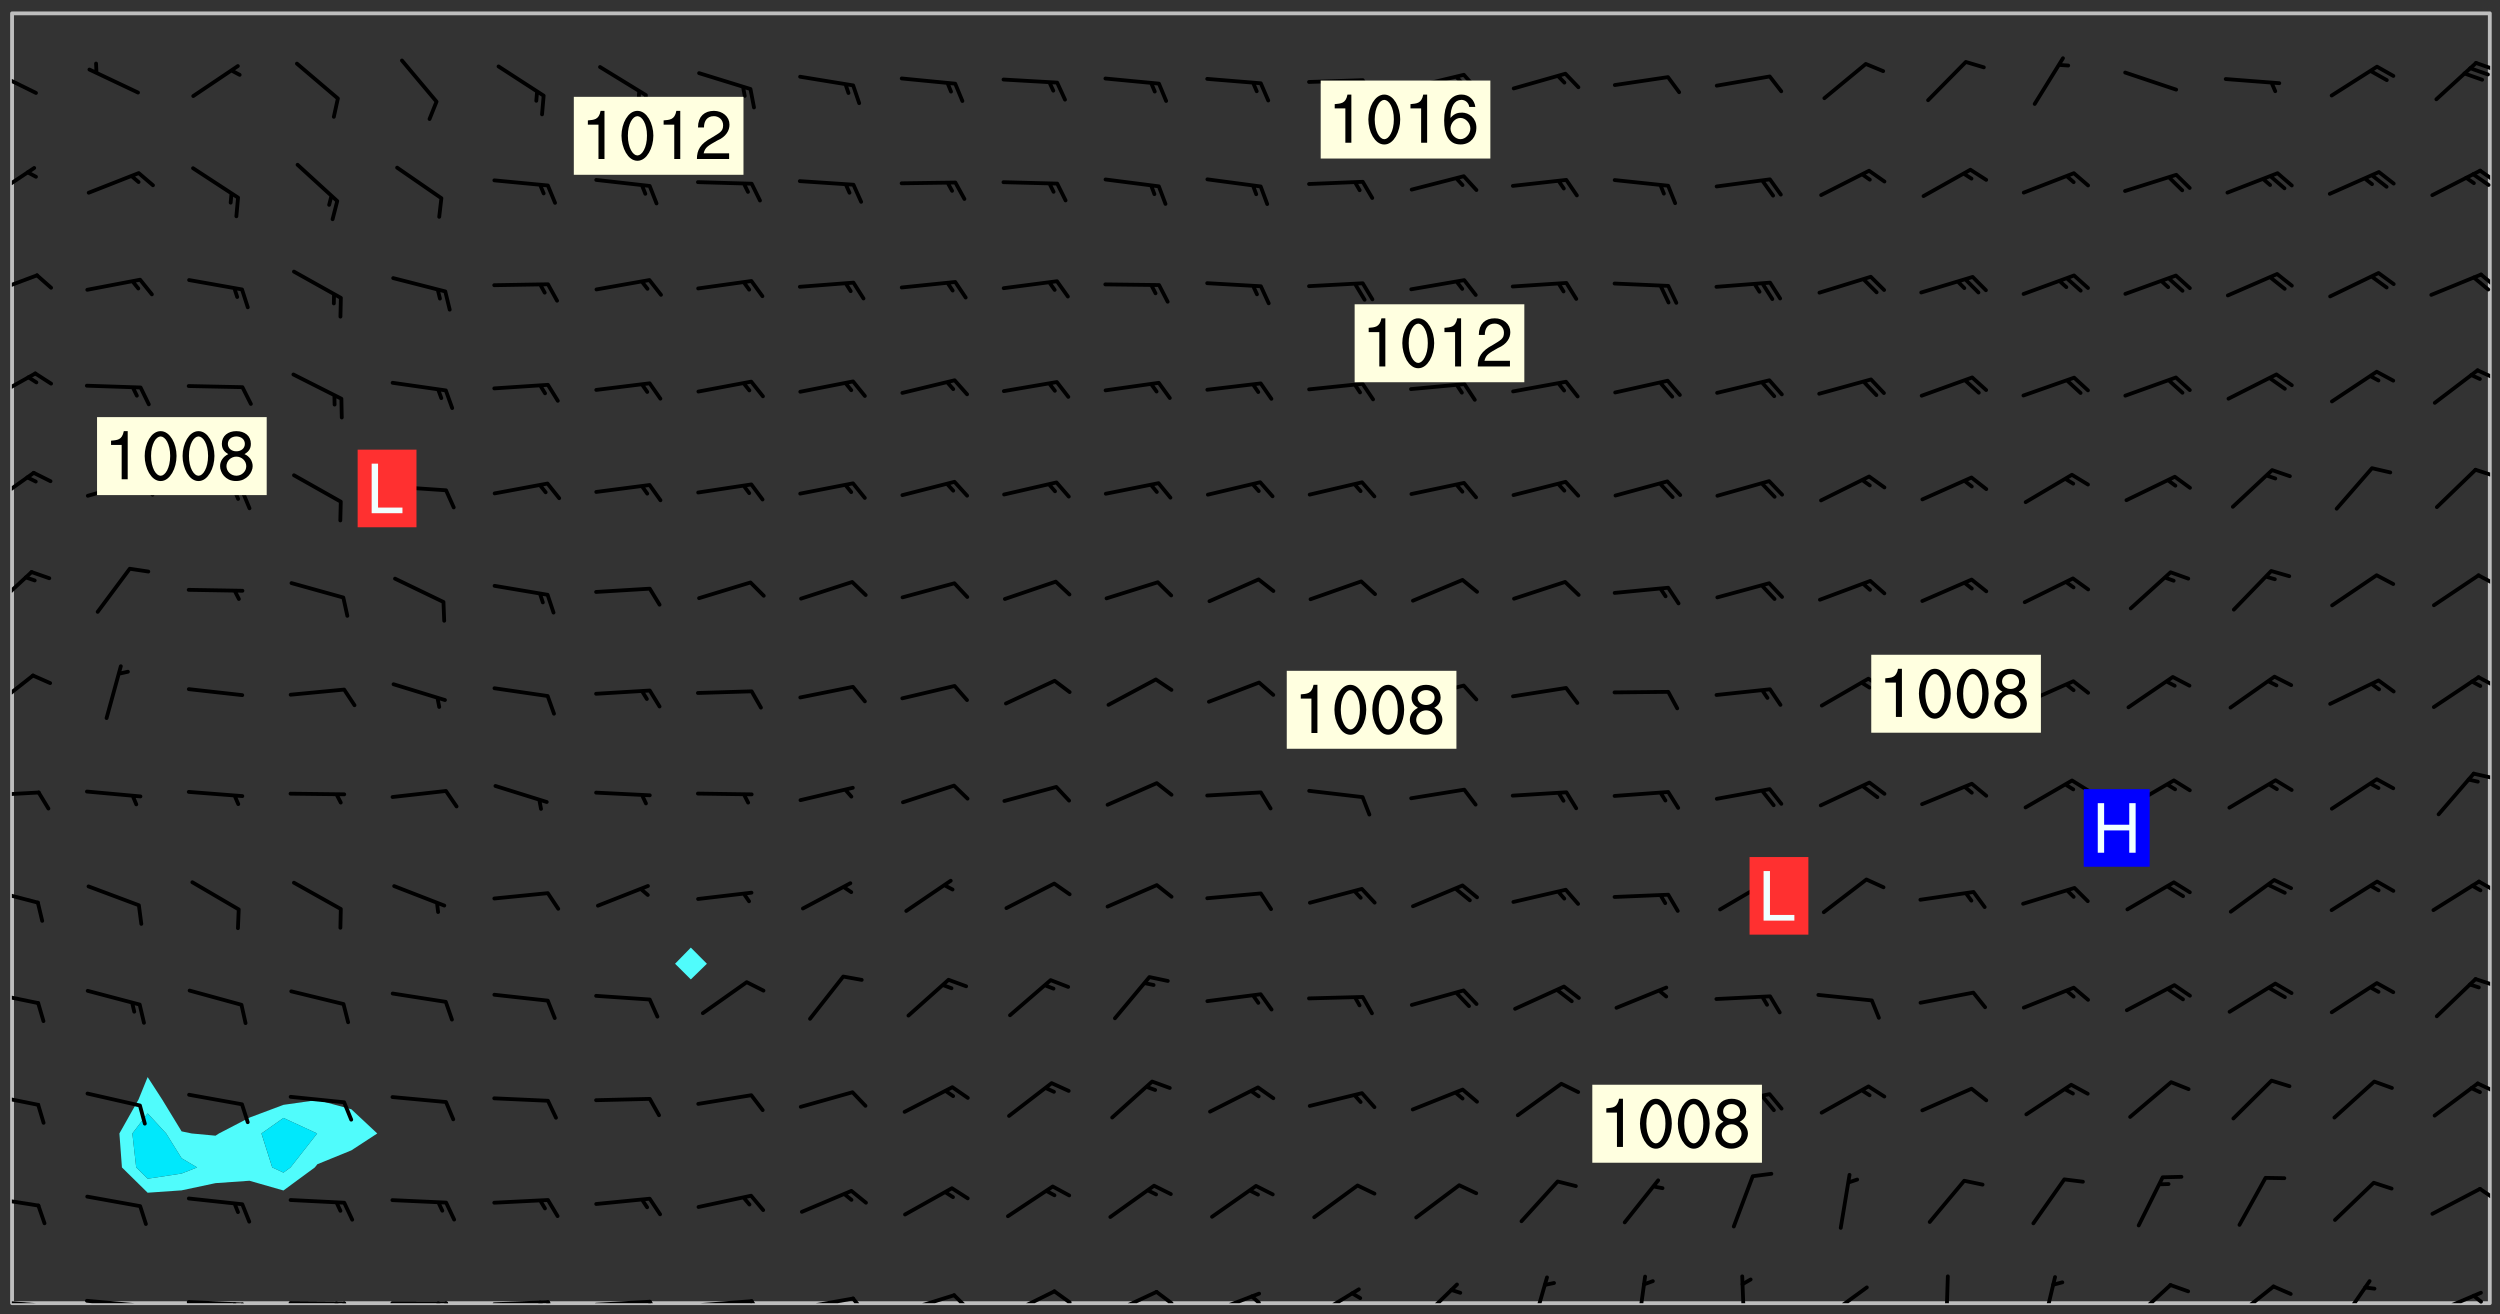 <svg xmlns="http://www.w3.org/2000/svg" role="img" xmlns:xlink="http://www.w3.org/1999/xlink" viewBox="142.45 309.95 326.84 171.84"><rect x="142.45" y="309.95" width="326.84" height="171.84" fill="#333333" stroke="none"/><defs><clipPath id="a"><path d="M144 311.672h1v168.656h-1zm0 0"/></clipPath><clipPath id="b"><path d="M144 311.672h324v168.656H144zm0 0"/></clipPath><clipPath id="c"><path d="M467 311.672h1v168.656h-1zm0 0"/></clipPath><clipPath id="d"><path d="M144 479h4v1.328h-4zm0 0"/></clipPath><clipPath id="e"><path d="M147 480h2v.328h-2zm0 0"/></clipPath><clipPath id="f"><path d="M153 479h9v1.328h-9zm0 0"/></clipPath><clipPath id="g"><path d="M160 480h3v.328h-3zm0 0"/></clipPath><clipPath id="h"><path d="M166 479h9v1.328h-9zm0 0"/></clipPath><clipPath id="i"><path d="M173 480h3v.328h-3zm0 0"/></clipPath><clipPath id="j"><path d="M172 480h2v.328h-2zm0 0"/></clipPath><clipPath id="k"><path d="M180 480h8v.328h-8zm0 0"/></clipPath><clipPath id="l"><path d="M187 480h2v.328h-2zm0 0"/></clipPath><clipPath id="m"><path d="M186 480h2v.328h-2zm0 0"/></clipPath><clipPath id="n"><path d="M193 480h9v.328h-9zm0 0"/></clipPath><clipPath id="o"><path d="M200 480h3v.328h-3zm0 0"/></clipPath><clipPath id="p"><path d="M199 480h2v.328h-2zm0 0"/></clipPath><clipPath id="q"><path d="M206 479h9v1.328h-9zm0 0"/></clipPath><clipPath id="r"><path d="M213 479h3v1.328h-3zm0 0"/></clipPath><clipPath id="s"><path d="M212 479h2v1.328h-2zm0 0"/></clipPath><clipPath id="t"><path d="M220 479h8v1.328h-8zm0 0"/></clipPath><clipPath id="u"><path d="M227 479h2v1.328h-2zm0 0"/></clipPath><clipPath id="v"><path d="M233 479h8v1.328h-8zm0 0"/></clipPath><clipPath id="w"><path d="M240 479h3v1.328h-3zm0 0"/></clipPath><clipPath id="x"><path d="M246 479h9v1.328h-9zm0 0"/></clipPath><clipPath id="y"><path d="M253 479h3v1.328h-3zm0 0"/></clipPath><clipPath id="z"><path d="M260 479h8v1.328h-8zm0 0"/></clipPath><clipPath id="A"><path d="M266 479h4v1.328h-4zm0 0"/></clipPath><clipPath id="B"><path d="M273 478h8v2.328h-8zm0 0"/></clipPath><clipPath id="C"><path d="M280 478h3v2.328h-3zm0 0"/></clipPath><clipPath id="D"><path d="M287 478h7v2.328h-7zm0 0"/></clipPath><clipPath id="E"><path d="M293 478h3v2.328h-3zm0 0"/></clipPath><clipPath id="F"><path d="M300 478h8v2.328h-8zm0 0"/></clipPath><clipPath id="G"><path d="M305 479h3v1.328h-3zm0 0"/></clipPath><clipPath id="H"><path d="M313 478h8v2.328h-8zm0 0"/></clipPath><clipPath id="I"><path d="M327 477h7v3.328h-7zm0 0"/></clipPath><clipPath id="J"><path d="M342 476h3v4.328h-3zm0 0"/></clipPath><clipPath id="K"><path d="M356 476h2v4.328h-2zm0 0"/></clipPath><clipPath id="L"><path d="M369 476h2v4.328h-2zm0 0"/></clipPath><clipPath id="M"><path d="M380 478h7v2.328h-7zm0 0"/></clipPath><clipPath id="N"><path d="M396 476h2v4.328h-2zm0 0"/></clipPath><clipPath id="O"><path d="M409 476h3v4.328h-3zm0 0"/></clipPath><clipPath id="P"><path d="M420 477h7v3.328h-7zm0 0"/></clipPath><clipPath id="Q"><path d="M433 477h7v3.328h-7zm0 0"/></clipPath><clipPath id="R"><path d="M448 477h5v3.328h-5zm0 0"/></clipPath><clipPath id="S"><path d="M460 478h8v2.328h-8zm0 0"/></clipPath><clipPath id="T"><path d="M465 479h3v1.328h-3zm0 0"/></clipPath><clipPath id="U"><path d="M144 466h4v2h-4zm0 0"/></clipPath><clipPath id="V"><path d="M466 465h2v3h-2zm0 0"/></clipPath><clipPath id="W"><path d="M144 452h4v3h-4zm0 0"/></clipPath><clipPath id="X"><path d="M466 451h2v2h-2zm0 0"/></clipPath><clipPath id="Y"><path d="M144 439h4v3h-4zm0 0"/></clipPath><clipPath id="Z"><path d="M465 437h3v2h-3zm0 0"/></clipPath><clipPath id="aa"><path d="M144 425h4v4h-4zm0 0"/></clipPath><clipPath id="ab"><path d="M466 424h2v3h-2zm0 0"/></clipPath><clipPath id="ac"><path d="M144 413h4v2h-4zm0 0"/></clipPath><clipPath id="ad"><path d="M465 410h3v2h-3zm0 0"/></clipPath><clipPath id="ae"><path d="M144 398h4v5h-4zm0 0"/></clipPath><clipPath id="af"><path d="M466 398h2v2h-2zm0 0"/></clipPath><clipPath id="ag"><path d="M144 384h3v6h-3zm0 0"/></clipPath><clipPath id="ah"><path d="M466 384h2v3h-2zm0 0"/></clipPath><clipPath id="ai"><path d="M144 371h4v6h-4zm0 0"/></clipPath><clipPath id="aj"><path d="M465 371h3v2h-3zm0 0"/></clipPath><clipPath id="ak"><path d="M144 358h4v5h-4zm0 0"/></clipPath><clipPath id="al"><path d="M466 358h2v2h-2zm0 0"/></clipPath><clipPath id="am"><path d="M144 345h4v4h-4zm0 0"/></clipPath><clipPath id="an"><path d="M466 345h2v3h-2zm0 0"/></clipPath><clipPath id="ao"><path d="M465 345h3v4h-3zm0 0"/></clipPath><clipPath id="ap"><path d="M144 331h4v6h-4zm0 0"/></clipPath><clipPath id="aq"><path d="M466 332h2v2h-2zm0 0"/></clipPath><clipPath id="ar"><path d="M465 332h3v3h-3zm0 0"/></clipPath><clipPath id="as"><path d="M144 318h4v5h-4zm0 0"/></clipPath><clipPath id="at"><path d="M465 317h3v3h-3zm0 0"/></clipPath><g id="au" clip-path="url(#clip1)"><path fill="#fff" fill-opacity="0" fill-rule="evenodd" d="M0 0h1000v1000H0zm0 0"/><path fill="#d3d3d3" fill-opacity="0" fill-rule="evenodd" d="M162.152 355.867l-.234.293.059.234.117.172.176.234.293.348.113.059.117-.172.059-.234.176-.176.465-.176h.699l.234.293.289.816.059.176.176.23.352.234.699.699.172.176.234.348.234.41.289.582.41.465.23.234.234.176.117.23.176.293.172 1.164v.234l.059.289.059.117.117.117.348.41.117.172.176.176.176.234.117.172.172.352.059.234.234.406.234-.059-.176.176-.059.93h-.582l-.234-.113-.348.113-.117.117-.059.293-.059.176-.117.172-.465.293-.059.234-.059.113v.645l.059.172v.41l.059.059v.406l.059.406.117.176.059.059.23.641-.059.293v.699l-.059.582v.234l-.059.23-.055.352v1.922l.055.117h.426l-.367.117-.023.352.891 1.168 1.742.539 1.34.359v.539l.09.809.535.715 1.52.27.891-.086.09 1.164.535.18 1.16-.18 2.055-.984 1.16-.363 1.879-.176 1.695-.18-.18.719-1.516.086-1.25.09-.805.27-1.074.809.27.719.535.898-.18.625-.266.809.266 1.078.625.898.805.18 1.25-.18-.266.723.098.504.055.293v.172l.059.293v.406l.176.117.352.117h.406l.293-.176.113-.117.059-.117.117-.23.059-.176.352-.465.23-.176.176-.059.176.059.059.176.117.988.055.469.059.172.117.234.176.059.816.059h.289l.117.234.059.406.059.352v1.105l.117.293.117.348.289.699.176.352.582.754.352.176.172.059.469.234.641.465.348.234.293.176.293.055.23.062.816.348.293.176.113.172.352.352.117.176.523.641v.289l.059.352v.348l.059.352.059.289.117.059.172.059h.176l.582.234.176.117.176.289.176.234.113.234.293.23.117.117v.41l.059.055.289.234.234.117.059.117.117.172.059.117.23.234.059.176.234.059.117.059-.117.113-.059.117v.117l-.117.293-.117.289v.582l.176.117.117.059.059.117.117.117.113.059.176.348.059.352.059.406v.176l-.059.176-.117.699v.172l.117.176.293.293h.406l.176.117.117.172.117.293v.234h-.527l-.23-.234h-.234l-.176.059-.059.699.059.348.117.176.176.41.117.23.289.469.176.055h.523l.234.059.758.641.059.293v.234l.059.059.23.348v.352l-.117.172v.293l.293.289.293.176.172.059.293.176.293.117.582.406.289.234.293.176.219.16.016.012.23.176.641.523.176.234.117.176.176.176.113.172v.641l.117.176.469.117.582.117.234.059.23.113.293.117.113.059.586.352.289.172.176.062.176.055.176.059.699.352.289.176.234.055.289.176.234.117.641.406.293.117.172.059.234.059.41.059.23.059.234.117.059.172-.41.176.469.059.059.293.113.234.176.055.234.059.176.059.406.117.641.234.117.172.059.234v.176l-.059.117-.059.406.234.234.117.059.348.117.641.23.176.117.289.117.176.176.234.465.582 1.105.176.176.348.176.176.117.352.117 1.047.523.234.059.465.113.293.059.465.176.758.582.234.234.348.465.176.176.289.234.816.699.293.176.289.289.293.176.293.289.695.641.176.176.293.234.289.234.469.289.641.582.348.234.234.293.348.348.352.465.934.992.348.406.117.176.234.059.113.117.645.176.23.113.234.059.293.176.23.117.934.699.406.406.234.176.406.176.234.117.816.348.348.234.234.117.293.289.23.117.758.352.352.172.23.059.293.117.234.059.871.176h.816l.469.23.172.059.875.699.465.117.293.059.176.059.23.059.469.059.348.059.352.059.406.059h.293l.172.059v.23l.176.176h.293l.348.059.352.059.699.117h.641l.465-.234.293-.176.172-.117.41-.172.289-.176.934-.465.469-.293.523-.293.465-.172.465-.176 1.051-.465.289-.117.41-.117.289-.117.527-.176 1.516-.699.582-.348.289-.059.293-.059.348-.117.875-.23.352-.117h.113l.234-.059.875-.234.234-.059h.812l.352-.059.816-.117.172-.059.352-.055.293-.059.23-.059.816-.176.176-.059h.348l.234-.059.465-.117.758-.172.234-.059h.348l.41-.117.289-.059 1.285-.059h.289l.41-.059.23-.059h.176l.875-.117h.406l.41-.117h.348l.352-.113.871-.059h1.75l1.047.289.41.117.289.117.352.117.289.117 1.051.172.289.059h.293l.293.059.172.059.41.059.172.059.117.059h.117l.117.059.352.059h.113l.41.066 1.922.395 1.926.395 1.52.449 1.695.719 2.145.805 1.605-.719 1.43-.805 1.16-1.078 1.25-.449 3.035-.719 1.875-.359 2.145-1.348 2.234-1.254 2.5-1.258 1.695-.449 1.785-.18 1.16-.27.625.539 1.34-.27.715-.988.984-1.344.445-.18.805-.359 1.875-.539 1.785-.449 1.25-.27 1.16-.09 1.699-.09 1.961-.27 1.25-.09h.539l.625-.09h.891l2.145-.18 2.41-.18 2.59-.09 1.695.18 1.609.09 1.43.359 1.16.719 1.875.988 1.16 1.527.266.715.629.09.355.898.535.539.535 1.527 1.074.359h.535l-.805.535.09 1.707.715 2.695.891.805.895.988.715 1.258 1.785.539 1.52-.18.355 1.344 1.609-.805.98-.539.27.27.316-.215.219-.145.801.449.449-.359h.355l.535-.27.539-.719.535-.27.625-.988 1.16.449.84.371 1.395.617 1.695-.18h1.605l1.785.09.18-1.707.535-1.344.805.27.492.848.402.406-.09.539v.359l.715.449.711-.27h1.43l.359.988.445 1.258.715 1.344 1.25.629 1.695.629.715-.18.18-.539.98-.09.449.359.086 1.258-.266.629-.535.18v.539l.715.984.266.539.984.988.801 1.078-.266.359-.09.898-.625 2.332-.355 2.066-.09 1.793-.18.719-.09.539v1.438l-.98 1.883-.359 1.707-.535.898-.805 1.168-.266.539 2.055 1.254.086.359-.355.539-.09-.18v.809l.09 1.438-.445.715-1.074.094-.266.715.535.898.805.719 1.16.809 1.34.27.445.359-.355.449-1.789-.09-1.25-.449-.715-.719-.625-.09-.176 3.59-.188 1.309h89.359V311.703h-55.27v49.082l.762.125 3.289.543 2.023 2.836v2.754l2.352.332 2.348.332h4.051l-1.379 4.16-2.023.707-2.023.703-.543.344-2.594 1.617-.188.117-2.023-2.078-.73-2.742-2.672-2.078-1.375-3.5-.066-.082-1.957-2.672 2.75-1.418v-49.082H294.422v91.414l.117.031.133.012.074.074.105.047.09.059.086.059.09.059.297.297.059.09.031.117.027.117.016.137-.031.117-.059.09-.059.086-.043.105-.047.102-.027.121v.145l.176.27.148.148.074.086.074.074.043.105.062.09.059.086.043.105.059.09.047.102.043.105.059.086.117.18.074.074.062.086.059.09.043.105.059.09.059.086.062.09.059.09.043.102.117.18.074.074.059.086.074.074.09.059.105.047h.148l.133-.016.133.016.102-.047.074-.074.047-.102-.016-.133v-.148l-.047-.105-.027-.117-.047-.102-.027-.121-.043-.102-.062-.09-.043-.102-.043-.105-.031-.117-.016-.133-.012-.137.086-.059.059-.086.121-.031.043.105.016.133v.117l.059.102.059.09.09.059.148.148.059.09.043.105-.012.102.086.059.105.047.086.059.09.059.074.074-.117.027-.105.047-.086.059-.074.074-.059.09-.062.086-.027.121-.047.102-.043.105-.031.117-.012.133-.016.133v.148l.027.117.047.105.043.102.059.09.074.074.09.059.074.074.09.059.059.09.043.105.047.102.117.031.133.016h.148l.117-.031.105.043.043.105.047.102.027.121L299.5 410l.027.117.031.121.027.117.105.043.102.047.133-.016.148.148.062.086.074.074.07.074.09.062.105.043.102.043.117.031.137.016.117-.031.074-.074.027-.117-.012-.133-.031-.121-.027-.117.043-.105h.117l.09.062.117.027h.148l.133.016h.148l.133.016.133-.016h.148l.133-.016.133-.012.137.012.117-.027.133-.016.191-.059-.059.176-.016.133-.027.121-.016.133-.059.086-.133.016-.105.047-.105.043-.117.031-.117.027-.266.031h-.148l-.133.016-.074.074.059.086.148.148.117.18.074.07.09.062.09.059.086.059.09.059.102.043.105.062.105.043.086.059.105.047.102.043.18.117.059.09-.043.102-.047.105.016.133.223.223.059.09.043.102.031.121.043.102.016.133.031.117.012.137.031.117.148.148.102.043.105.043.117.031.133.016.137.016h.117l.117-.031.09-.059.043-.105.047-.102.043-.105.031-.117.012-.133v-.148l-.012-.133-.016-.133-.031-.117-.043-.105-.047-.105-.043-.102-.043-.105-.016-.133.016-.133.027-.117.031-.117.027-.121.047-.102.09-.059.086-.062.074-.074.09-.059.223-.223.059-.086.074-.074.117-.18.059-.086v-.148l-.074-.074-.102-.047-.105-.043-.102-.043-.059-.09-.047-.105-.027-.117.09-.059.117-.031.102-.043.18-.117.148-.148.012-.133-.012-.105-.09-.059-.133.016h-.148l-.133.016-.133-.016-.121-.031-.086-.059-.074-.074-.059-.09-.062-.086-.117-.18-.059-.086.031-.121.086-.059.121-.031.059-.086v-.121l-.031-.117-.059-.09-.059-.086-.047-.105-.027-.117-.016-.133.059-.09.074-.074.09-.059.117-.18.074-.074.059-.086.148-.148.121-.031.133-.016.133.016.074.074.043.105.016.133-.031.117-.117.031-.133.012-.148.148-.043.105-.047.102-.027.121-.031.117v.148l.031.117.043.105.059.09.074.07.074.074.117.031.121.027.117-.027.133-.016h.117l.09.059.074.074.047.105.059.086.102.047.133.016.105.043.086.059-.012.105-.074.074-.18.117-.059.09-.09.059-.07.074-.074.074-.062.09-.027.117-.016.133.016.133-.016.133v.148l.016.133.027.117.031.121.074.074.09.059.086.059.09.059.117.031v.086l-.102.047-.09.059-.266.031-.117.027h-.148l-.105.043-.102.047-.059.09-.062.234-.012.133-.031.121-.016.133v.293l-.012.133.012.137.016.133.133.016.133.012.121.031.086.059.074.074.047.105.043.102.016.133v.445l-.016.133v.445l.031.266.027.117.016.133.031.117.086.211.031.266v.148l-.031.117-.027.117-.031.121-.027.117-.031.117-.031.121-.012.133-.016.133.09.059.117-.031.102.016.047.105-.031.266v.441l-.043.105-.047.105-.043.102-.043.105-.059.086-.031.121-.043.117-.031.117-.016.133.016.133.059.09.105.047.086.059.059.086-.012.137-.031.117-.043.102v.445l-.016.133v.148l-.031.117-.043.105-.027.117-.047.105-.043.102-.031.121-.027.117-.031.133-.031.117-.027.117-.043.105-.031.117-.031.121-.012.133-.016.133v.297l.027.117v.148l.047.398.027.117.059.09.121.031h.148l.133-.016.059.09v.117l-.059.09-.09.059-.102.043-.105.047-.09.059-.086.059-.137.016-.117-.031-.133-.016-.102.047-.062.086-.012.137-.016.133-.031.117-.027.117-.016.133-.031.121v.297l.016.133.031.117v.148l.012.133v.148l-.027.117-.047.102-.027.121-.031.117-.059.09-.074.074-.102.043-.105.047-.117.027-.121.031-.102-.047.059-.086.105-.047.027-.117.031-.117.027-.121.031-.117v-.148l.016-.133-.031-.117-.043-.105-.105.016-.074.074-.102.043-.09.062-.074.074-.043.102-.016.133-.031.117L304.25 426l-.031.117-.027.117-.031.121-.027.117-.031.117-.043.105-.09.059h-.09l-.117-.031-.031-.086.016-.137-.031-.117v-.148l-.012-.133v-.148l-.062-.234-.027-.121-.043-.102-.047-.105-.059-.086-.059-.09-.043-.105-.062-.086-.148-.148-.07-.074-.105-.047-.105-.043-.102-.043-.297-.297-.09-.074-.086-.059-.105-.043-.09-.062-.086-.059-.105-.043-.09-.059-.086-.062-.074-.07-.105-.047-.086-.059-.105-.043-.09-.062-.102-.043-.105-.043-.086-.059-.105-.047-.105-.043-.102-.047-.09-.059-.102-.043-.105-.043-.09-.062-.117-.027-.133-.016-.133.016H299.75l-.133.016-.117-.031-.09-.059-.074-.074-.09-.059-.102-.047h-.148l-.121-.027-.102-.043-.074-.074-.117-.18-.09-.059-.102-.043-.09-.062-.105-.043-.09-.059-.086-.059-.105-.047-.059-.086-.059-.09-.043-.105-.047-.102-.074-.074-.086-.059-.074-.074-.09-.059-.223-.223-.043-.105-.031-.266.105-.043h.145l.105.043.074.074.09.059.086.059.105.047.09.059.148.148.07.074.148.148.062.086.074.074.086.059.074.074.09.062.09.059.086.059.27.176.102.047.105.043.102.043.047-.074.059-.086.074-.074.07-.074.105.043.074.074.059.09.043.102.047.105.043.105.121.027.117-.027.074-.09.043-.105.059-.09.074-.074.105-.043.117-.027.133.012.09.059.148.148.059.09.043.105.047.102.043.105.043.102.105.047.105.043.133.016.086-.059.059-.09.074-.074.105-.043.117.027.105.047.102.043.105.043.102.047.18.117v.117l-.016.133.016.133.016.137.059.086.102.047.121.027.117.031h.148l.117-.031.059-.09.18-.117.059-.09.074-.074.059-.086.117-.18.18-.117.117.031.09.059.043.074-.016.133v.117l.09.059h.148l.133-.016.133-.012.266-.031.105-.043.117-.031.121-.027.074-.074.07-.074.062-.09-.016-.105-.047-.102-.102-.043-.105-.016-.117.027-.266.031h-.148l-.074-.074-.09-.059-.117-.031-.117-.027-.133-.016h-.148l-.133.016h-.297l-.105-.047-.148-.148-.043-.102-.059-.09.223-.223.086-.059.105-.043.117-.031.133-.016.133.016.137.016.102.043.133-.012.09-.062.102-.043.062-.09-.047-.102-.09-.059-.117-.031-.102-.043-.059-.09-.062-.09v-.117l.016-.133.105-.047.074-.07v-.121l-.09-.059-.031-.117.09-.059.074-.074.043-.105.059-.09.047-.102.016-.133v-.148l-.047-.105-.043-.102-.09-.059-.133-.016-.102-.043-.137-.016-.117-.031h-.445l-.133-.016-.133-.012-.133-.016-.117-.031h-.148l-.133-.016-.133-.012-.266-.031-.121-.043-.086-.059-.074-.074v-.148l.012-.133.105-.047.102-.043.133-.016h.152l.133-.016h.293l.121.031.102.043.09.059.234.062.121-.047.09-.059.102-.043.133-.016.105.043.102.047.133.012.121-.027h.145l.121-.031.117-.027.105-.047.074-.074.086-.059.148-.148.059-.086.047-.105.027-.117.016-.105-.102-.043-.09-.059-.117-.031-.105-.043-.09-.062-.074-.086-.074-.074-.102-.043-.105-.047-.102-.043-.059-.09-.047-.102-.086-.211-.062-.086-.059-.09-.074-.074-.086-.059h-.27l-.117.031-.09.059-.102.043-.133.016-.105-.016-.027-.117-.062-.09-.117-.031-.102-.043-.148-.148-.031-.117-.016-.105.074-.074.18-.117.117-.027.117-.031.137.016.102.043.105.043.102.047.105.043.117.031.133.016.117.027.133.016.105-.016.09-.059-.074-.074-.105-.043-.074-.074-.074-.09-.148-.148-.086-.059-.09-.059-.074-.074-.09-.059-.102-.047-.121-.027-.102-.047-.105-.043-.117-.031-.102-.043-.121-.031h-.148l-.117.031-.105.043-.086.062-.18.117-.086.059-.09.059-.105.047-.086.059-.105.043-.102.043-.105.047-.074.074-.059.09-.059.086-.047.105-.059.086-.074.074-.133-.012-.117-.031h-.117l-.074.074-.09.059-.074.074-.09.059-.086.059-.105.047-.102.043-.137.016-.102-.043-.148-.148-.105-.047h-.086l-.105.047-.102.043-.121.031-.117-.031-.074-.074v-.117l.031-.121.074-.07.059-.09.074-.074.117-.031.105-.043h.293l.133-.016.137-.016.102-.043.09-.059.102-.047.09-.059.133-.012.09.059.133.012.09-.059.086-.059.105-.043.09-.059.086-.062.09-.059.148-.148.059-.086.059-.09.105-.043.133-.016.117.027.121.031.059-.059.059-.09.031-.266.027-.117.105.012.133.016.102-.043.09-.059.059-.09.074-.074.059-.09.047-.102.012-.133-.012-.133-.047-.105-.148-.148-.059-.09-.059-.086-.043-.105v-.445l.016-.133v-.148l.012-.133-.059-.059-.09.059-.102-.043-.18-.117-.086-.059-.062-.09-.059-.09-.074-.074-.086-.059-.121.031-.102.012-.105.047-.086.059-.105.043-.148.148-.09.059-.086.059-.09.062-.105.043-.133.016v-.121l.105-.043.117-.031.074-.07.043-.105v-.148l-.027-.117-.148-.148-.133-.016h-.148l-.117.031-.105.043-.102.043-.09.062-.117.027-.074-.074.012-.133-.043-.102-.043-.105-.09-.059-.117.027-.121.031-.117.031-.102.043-.121.031-.102.043-.105.043-.09.059-.102.016v-.117l.016-.133-.059-.09-.074.043-.148.148-.059.09-.074.074-.047.105-.043.102-.074.074-.059.09-.074.074-.059.086-.074.074-.09.062-.074.07-.074.074-.102.016-.133.016-.105-.043v-.121l.148-.148.043-.102.059-.09.047-.102.043-.105.059-.09.031-.117.043-.102.031-.121.027-.117.047-.105.043-.102.043-.105.074-.07.09-.062.09-.059.102-.043h.297l.266-.031.105-.043-.074-.074-.117-.031-.105-.043-.09-.059-.102-.047-.09-.059-.102-.043-.105-.043-.09-.062-.086-.059-.105-.043-.102-.043-.121-.031-.117-.031-.102-.043L297.5 410.25l-.102-.043-.09-.059-.043-.105-.016-.133.102-.043.133-.016.137.016.133-.016.102-.043.059-.09.016-.105-.09-.059-.074-.074-.102-.043-.09-.059-.148-.148-.043-.105-.016-.133v-.293l-.059-.09-.09-.059-.074-.074-.043-.105-.031-.117-.059-.09-.074-.074-.117-.027-.074-.074-.09-.059-.09-.062-.086-.059-.074-.074-.059-.086-.047-.105-.086-.059-.148-.148-.195-.059-.133.016-.102.043-.074.074-.047.102-.043.105-.059.09-.059.086-.297.297-.09.059h-.086l-.062-.086-.043-.105.031-.117.059-.09.027-.117-.012-.133-.09-.062-.105.047-.117.027-.117.031-.27.176-.102.047-.117.027-.105.047-.09.059-.102.043-.059-.086-.047-.105.016-.133.047-.105.07-.074.074-.07.059-.09v-.148l-.043-.105h-.238l-.102.047-.031.117-.027.117-.031.121-.074.043-.133.016-.074-.047-.043-.102-.043-.105-.047-.102-.043-.105-.121.031-.102.043-.133.016-.117.031-.105.043-.09.059-.102.047-.121.027-.133.016-.102-.043-.059-.09-.047-.105-.043-.102-.043-.105v-.117l.059-.09.086-.059.18-.117.102-.047.105-.043.105-.059.102-.043.09-.062.102-.043.105-.059.102-.047.09-.059.105-.043.102-.043.09-.062.102-.043.137-.016.117.031.102.043.121.031.102.043.105.047.102.043.105.043.102.047.105.043.102.043.105.047.086.059.105.043.117.031.105.043.102.047.09.059.105.043.102.043.105.047.117.027.102.047.121.027h.148l.086-.059.016-.102.059-.09-.027-.117-.074-.074-.117-.18-.074-.074-.09-.074-.18-.117-.086-.059-.105-.043-.102-.047-.27-.176-.059-.09-.074-.074-.059-.09-.043-.102-.031-.117-.016-.137v-.562l-.012-.133-.016-.133-.031-.117-.016-.133-.012-.133-.031-.121-.223-.223-.059-.086-.016-.105.031-.117.133-.016v-91.414H172.992v1.453l-.059.234-.352 1.051-.172.523-.117.348-.176.41-.117.172-.234.293-.23.059h-.352l-.117.059-.23.406v.293l.117.176.23.23.117.234.641.758.293.465.176.234.23.352.234.348.641.816.176.465.172.41.117.695.176.469.117 1.398.059.465v.875l.117 1.047v4.781l-.059.465-.352 1.281-.176.523-.113.41-.352.93L172.934 336l-.234.582-.117.176-.172.348-.176.406-.352.816-.059.293-.113.293-.117.289-.059.176-.117.875-.059.406-.059.117-.059.176-.059.172-.23.527-.117.172v.234l-.117.234-.059.172-.176.586v.289l-.059.176v.293l-.059.113-.059.527v.172l-.055.234v2.621l-.176.816-.117.176-.176.234-.117.172-.113.234-.586.934-.23.289-.293.465-.176.234-.289.352-.352.699-.113.23-.176.41-.176.23-.406.527-.816.699-.293.172-.289.234-.176.117-.176.176-.523.406-.527.176-.172.176-.234.055-.641.176h-.758m12.211 31.023l-1.074.449.359.895 1.25-.715.445-.539-.98-.09"/><path fill="#d3d3d3" fill-opacity="0" fill-rule="evenodd" d="M201.508 416.598h-.895l.449.629.98.359.805-.09.445-.988-.176.09-.715-.355-.895.355m154.621 59.07l-.059-.523v-.293l.113-.293.059-.23.469-.469h.113l.117-.113.117-.059h.176l.234-.059h.348l.234.059.117.059.23.172.059.176.117.582v.293l-.117.176-.172.289-.176.176-.527.523-.23.234-.117.059h-.176l-.117-.059-.406-.293-.176-.117-.117-.059-.059-.113-.055-.117m6.641-10.957l-.059-.172v-1.109l.059-.172.176-.059.172-.059h.176l.234-.059.117.059.059.699-.059.172-.117.176-.117.059-.234.523-.113.059h-.234l-.059-.117m9.613-14.391l-.117-.176v-.699l.293-.875.117-.172.176-.352.113-.23.117-.293.352-.758.117-.23.172-.234h.176l.117-.059h.641l.117.059.234.234.172.113.352.293.117.117.113.176v.113l.117.059.117.117v.699l-.059.176v.23l-.059.176-.348 1.051-.117.23-.117.234-.117.059-.23.234-.641.289h-.875l-.41-.117-.641-.465"/><path fill="none" stroke="#bebebe" stroke-linecap="round" stroke-linejoin="round" stroke-miterlimit="10" stroke-width=".5" d="M467.957 311.695H144.027v168.625h323.93v-168.625"/><g clip-path="url(#a)"><path fill="#fff" fill-opacity="0" fill-rule="evenodd" d="M144 475.891v4.438h.004H144V311.672h.004H144v164.219"/></g><g clip-path="url(#b)"><path fill="#fff" fill-opacity="0" fill-rule="evenodd" d="M144.004 480.328V311.672h17.75v139.09l-1.195 2.938-2.5 4.438.332 4.438 3.363 3.309 4.438-.309 4.438-.945 4.438-.312 4.441 1.273 4.105-3.016.332-.418 4.438-1.809 3.391-2.211-3.391-3.168-4.438-1.207-4.438.633-4.441 1.668-3.992 2.074-.445.289-3.113-.289-1.324-.277-2.535-4.16-1.902-2.938V311.672h71.012v122.164l-2.062 2.109 2.062 2.051 2.102-2.051-2.102-2.109V311.672h235.23v168.656H144.004"/></g><path fill="#50fcfc" fill-rule="evenodd" d="M158.391 462.574l-.332-4.438 2.5-4.438 1.195-2.938v4.746l-2 2.629.5 4.438 1.5 1.477 4.438-.676 2.027-.801-2.027-1.199-2.016-3.238-2.422-2.629v-4.746l1.902 2.938 2.535 4.16 1.324.277 3.113.289.445-.289 3.992-2.074 4.441-1.668v1.711l-2.875 2.031 1.406 4.438 1.469.68.926-.68 3.48-4.438-4.406-2.031v-1.711l4.438-.633 4.438 1.207 3.391 3.168-3.391 2.211-4.438 1.809-.332.418-4.105 3.016-4.441-1.273-4.438.312-4.438.945-4.438.309-3.363-3.309"/><path fill="#00e8fc" fill-rule="evenodd" d="M160.254 462.574l-.5-4.438 2-2.629 2.422 2.629 2.016 3.238 2.027 1.199-2.027.801-4.438.676-1.5-1.477m17.785 0l-1.406-4.438 2.875-2.031 4.406 2.031-3.48 4.438-.926.68-1.469-.68"/><path fill="#50fcfc" fill-rule="evenodd" d="M232.766 437.996l-2.062-2.051 2.062-2.109 2.102 2.109-2.102 2.051"/><g clip-path="url(#c)"><path fill="#fff" fill-opacity="0" fill-rule="evenodd" d="M467.996 480.328H468V311.672h-.004H468v168.656h-.004"/></g><g clip-path="url(#d)"><path fill="none" stroke="#000" stroke-linecap="round" stroke-linejoin="round" stroke-miterlimit="10" stroke-width=".5" d="M147.504 480.602l-7.008-.547"/></g><g clip-path="url(#e)"><path fill="none" stroke="#000" stroke-linecap="round" stroke-linejoin="round" stroke-miterlimit="10" stroke-width=".5" d="M147.504 480.602l.98 2.25"/></g><g clip-path="url(#f)"><path fill="none" stroke="#000" stroke-linecap="round" stroke-linejoin="round" stroke-miterlimit="10" stroke-width=".5" d="M160.812 480.645l-6.996-.633"/></g><g clip-path="url(#g)"><path fill="none" stroke="#000" stroke-linecap="round" stroke-linejoin="round" stroke-miterlimit="10" stroke-width=".5" d="M160.812 480.645l.953 2.262"/></g><g clip-path="url(#h)"><path fill="none" stroke="#000" stroke-linecap="round" stroke-linejoin="round" stroke-miterlimit="10" stroke-width=".5" d="M174.141 480.488l-7.02-.316"/></g><g clip-path="url(#i)"><path fill="none" stroke="#000" stroke-linecap="round" stroke-linejoin="round" stroke-miterlimit="10" stroke-width=".5" d="M174.141 480.488l1.051 2.215"/></g><g clip-path="url(#j)"><path fill="none" stroke="#000" stroke-linecap="round" stroke-linejoin="round" stroke-miterlimit="10" stroke-width=".5" d="M173.117 480.441l.527 1.109"/></g><g clip-path="url(#k)"><path fill="none" stroke="#000" stroke-linecap="round" stroke-linejoin="round" stroke-miterlimit="10" stroke-width=".5" d="M187.457 480.355l-7.023-.055"/></g><g clip-path="url(#l)"><path fill="none" stroke="#000" stroke-linecap="round" stroke-linejoin="round" stroke-miterlimit="10" stroke-width=".5" d="M187.457 480.355l1.137 2.176"/></g><g clip-path="url(#m)"><path fill="none" stroke="#000" stroke-linecap="round" stroke-linejoin="round" stroke-miterlimit="10" stroke-width=".5" d="M186.438 480.348l.566 1.09"/></g><g clip-path="url(#n)"><path fill="none" stroke="#000" stroke-linecap="round" stroke-linejoin="round" stroke-miterlimit="10" stroke-width=".5" d="M200.773 480.336l-7.027-.016"/></g><g clip-path="url(#o)"><path fill="none" stroke="#000" stroke-linecap="round" stroke-linejoin="round" stroke-miterlimit="10" stroke-width=".5" d="M200.773 480.336l1.148 2.172"/></g><g clip-path="url(#p)"><path fill="none" stroke="#000" stroke-linecap="round" stroke-linejoin="round" stroke-miterlimit="10" stroke-width=".5" d="M199.75 480.336l.574 1.082"/></g><g clip-path="url(#q)"><path fill="none" stroke="#000" stroke-linecap="round" stroke-linejoin="round" stroke-miterlimit="10" stroke-width=".5" d="M214.086 480.195l-7.023.266"/></g><g clip-path="url(#r)"><path fill="none" stroke="#000" stroke-linecap="round" stroke-linejoin="round" stroke-miterlimit="10" stroke-width=".5" d="M214.086 480.195l1.234 2.121"/></g><g clip-path="url(#s)"><path fill="none" stroke="#000" stroke-linecap="round" stroke-linejoin="round" stroke-miterlimit="10" stroke-width=".5" d="M213.066 480.234l.613 1.062"/></g><g clip-path="url(#t)"><path fill="none" stroke="#000" stroke-linecap="round" stroke-linejoin="round" stroke-miterlimit="10" stroke-width=".5" d="M227.398 480.133l-7.016.391"/></g><g clip-path="url(#u)"><path fill="none" stroke="#000" stroke-linecap="round" stroke-linejoin="round" stroke-miterlimit="10" stroke-width=".5" d="M227.398 480.133l1.27 2.102"/></g><g clip-path="url(#v)"><path fill="none" stroke="#000" stroke-linecap="round" stroke-linejoin="round" stroke-miterlimit="10" stroke-width=".5" d="M240.707 480.062l-7.004.535"/></g><g clip-path="url(#w)"><path fill="none" stroke="#000" stroke-linecap="round" stroke-linejoin="round" stroke-miterlimit="10" stroke-width=".5" d="M240.707 480.062l1.316 2.07"/></g><g clip-path="url(#x)"><path fill="none" stroke="#000" stroke-linecap="round" stroke-linejoin="round" stroke-miterlimit="10" stroke-width=".5" d="M253.98 479.715l-6.918 1.227"/></g><g clip-path="url(#y)"><path fill="none" stroke="#000" stroke-linecap="round" stroke-linejoin="round" stroke-miterlimit="10" stroke-width=".5" d="M253.98 479.715l1.512 1.93"/></g><g clip-path="url(#z)"><path fill="none" stroke="#000" stroke-linecap="round" stroke-linejoin="round" stroke-miterlimit="10" stroke-width=".5" d="M267.191 479.285l-6.711 2.086"/></g><g clip-path="url(#A)"><path fill="none" stroke="#000" stroke-linecap="round" stroke-linejoin="round" stroke-miterlimit="10" stroke-width=".5" d="M267.191 479.285l1.742 1.73"/></g><g clip-path="url(#B)"><path fill="none" stroke="#000" stroke-linecap="round" stroke-linejoin="round" stroke-miterlimit="10" stroke-width=".5" d="M280.301 478.773L274 481.883"/></g><g clip-path="url(#C)"><path fill="none" stroke="#000" stroke-linecap="round" stroke-linejoin="round" stroke-miterlimit="10" stroke-width=".5" d="M280.301 478.773l1.992 1.438"/></g><g clip-path="url(#D)"><path fill="none" stroke="#000" stroke-linecap="round" stroke-linejoin="round" stroke-miterlimit="10" stroke-width=".5" d="M293.652 478.848l-6.371 2.965"/></g><g clip-path="url(#E)"><path fill="none" stroke="#000" stroke-linecap="round" stroke-linejoin="round" stroke-miterlimit="10" stroke-width=".5" d="M293.652 478.848l1.957 1.477"/></g><g clip-path="url(#F)"><path fill="none" stroke="#000" stroke-linecap="round" stroke-linejoin="round" stroke-miterlimit="10" stroke-width=".5" d="M307.062 479.074l-6.562 2.512"/></g><g clip-path="url(#G)"><path fill="none" stroke="#000" stroke-linecap="round" stroke-linejoin="round" stroke-miterlimit="10" stroke-width=".5" d="M306.109 479.438l.922.809"/></g><g clip-path="url(#H)"><path fill="none" stroke="#000" stroke-linecap="round" stroke-linejoin="round" stroke-miterlimit="10" stroke-width=".5" d="M320.102 478.508l-6.008 3.645"/></g><path fill="none" stroke="#000" stroke-linecap="round" stroke-linejoin="round" stroke-miterlimit="10" stroke-width=".5" d="M319.227 479.035l1.055.629"/><g clip-path="url(#I)"><path fill="none" stroke="#000" stroke-linecap="round" stroke-linejoin="round" stroke-miterlimit="10" stroke-width=".5" d="M332.93 477.879l-5.035 4.902"/></g><path fill="none" stroke="#000" stroke-linecap="round" stroke-linejoin="round" stroke-miterlimit="10" stroke-width=".5" d="M332.195 478.59l1.168.375"/><g clip-path="url(#J)"><path fill="none" stroke="#000" stroke-linecap="round" stroke-linejoin="round" stroke-miterlimit="10" stroke-width=".5" d="M344.699 476.953l-1.949 6.75"/></g><path fill="none" stroke="#000" stroke-linecap="round" stroke-linejoin="round" stroke-miterlimit="10" stroke-width=".5" d="M344.418 477.934l1.199-.25"/><g clip-path="url(#K)"><path fill="none" stroke="#000" stroke-linecap="round" stroke-linejoin="round" stroke-miterlimit="10" stroke-width=".5" d="M357.523 476.848l-.965 6.961"/></g><path fill="none" stroke="#000" stroke-linecap="round" stroke-linejoin="round" stroke-miterlimit="10" stroke-width=".5" d="M357.383 477.859l1.152-.418"/><g clip-path="url(#L)"><path fill="none" stroke="#000" stroke-linecap="round" stroke-linejoin="round" stroke-miterlimit="10" stroke-width=".5" d="M370.223 476.816l.27 7.023"/></g><path fill="none" stroke="#000" stroke-linecap="round" stroke-linejoin="round" stroke-miterlimit="10" stroke-width=".5" d="M370.262 477.84l1.059-.617"/><g clip-path="url(#M)"><path fill="none" stroke="#000" stroke-linecap="round" stroke-linejoin="round" stroke-miterlimit="10" stroke-width=".5" d="M386.512 478.262l-5.68 4.137"/></g><g clip-path="url(#N)"><path fill="none" stroke="#000" stroke-linecap="round" stroke-linejoin="round" stroke-miterlimit="10" stroke-width=".5" d="M397.102 476.816l-.23 7.023"/></g><g clip-path="url(#O)"><path fill="none" stroke="#000" stroke-linecap="round" stroke-linejoin="round" stroke-miterlimit="10" stroke-width=".5" d="M411.117 476.91l-1.633 6.836"/></g><path fill="none" stroke="#000" stroke-linecap="round" stroke-linejoin="round" stroke-miterlimit="10" stroke-width=".5" d="M410.883 477.906l1.188-.309"/><g clip-path="url(#P)"><path fill="none" stroke="#000" stroke-linecap="round" stroke-linejoin="round" stroke-miterlimit="10" stroke-width=".5" d="M426.207 477.953l-5.18 4.75"/></g><path fill="none" stroke="#000" stroke-linecap="round" stroke-linejoin="round" stroke-miterlimit="10" stroke-width=".5" d="M426.207 477.953l2.312.82"/><g clip-path="url(#Q)"><path fill="none" stroke="#000" stroke-linecap="round" stroke-linejoin="round" stroke-miterlimit="10" stroke-width=".5" d="M439.68 478.141l-5.496 4.375"/></g><path fill="none" stroke="#000" stroke-linecap="round" stroke-linejoin="round" stroke-miterlimit="10" stroke-width=".5" d="M439.68 478.141l2.25.977"/><g clip-path="url(#R)"><path fill="none" stroke="#000" stroke-linecap="round" stroke-linejoin="round" stroke-miterlimit="10" stroke-width=".5" d="M452.242 477.438l-3.992 5.781"/></g><path fill="none" stroke="#000" stroke-linecap="round" stroke-linejoin="round" stroke-miterlimit="10" stroke-width=".5" d="M451.66 478.277l1.219.145"/><g clip-path="url(#S)"><path fill="none" stroke="#000" stroke-linecap="round" stroke-linejoin="round" stroke-miterlimit="10" stroke-width=".5" d="M466.797 478.957l-6.469 2.746"/></g><g clip-path="url(#T)"><path fill="none" stroke="#000" stroke-linecap="round" stroke-linejoin="round" stroke-miterlimit="10" stroke-width=".5" d="M465.855 479.355l.953.773"/></g><g clip-path="url(#U)"><path fill="none" stroke="#000" stroke-linecap="round" stroke-linejoin="round" stroke-miterlimit="10" stroke-width=".5" d="M147.469 467.562l-6.938-1.098"/></g><path fill="none" stroke="#000" stroke-linecap="round" stroke-linejoin="round" stroke-miterlimit="10" stroke-width=".5" d="M147.469 467.562l.801 2.316m12.504-2.242l-6.918-1.246m6.918 1.246l.75 2.336m12.602-2.582l-6.988-.754m6.988.754l.91 2.277m-1.93-2.387l.457 1.137m13.891-1.227l-7.016-.355m7.016.355l1.043 2.219m-2.062-2.27l.52 1.109m13.816-1.074l-7.02-.324m7.02.324l1.051 2.219m-2.07-2.266l.523 1.109m13.812-1.402l-7.02.355m7.02-.355l1.258 2.105m-2.281-2.055l.633 1.051m13.691-1.27l-6.992.691m6.992-.691l1.359 2.039m-2.375-1.941l.68 1.023m13.59-1.512l-6.871 1.473m6.871-1.473l1.582 1.879m-2.582-1.664l.789.938m13.328-1.785l-6.473 2.738m6.473-2.738l1.902 1.547m-2.844-1.148l.949.773m13.137-1.52l-6.133 3.434m6.133-3.434l2.062 1.324m-2.957-.824l1.031.664m13.039-1.391l-5.855 3.887m5.855-3.887l2.156 1.168m-3.008-.602l1.078.582m13.02-1.25l-5.715 4.09m5.715-4.09l2.195 1.094m-3.027-.5l1.098.547m13.066-1.113l-5.75 4.035m5.75-4.035l2.188 1.109m-3.023-.523l1.094.555m13.016-1.199l-5.668 4.152m5.668-4.152l2.211 1.066m11.082-1.098l-5.625 4.215m5.625-4.215l2.223 1.047m10.645-1.539l-4.727 5.199m4.727-5.199l2.379.605m10.762-.754l-4.375 5.496m3.738-4.699l1.203.227m11.797-1.562l-2.477 6.574m2.477-6.574l2.434-.316m10.219.137l-1.148 6.934m.98-5.926l1.164-.391m14 .156l-4.512 5.391m4.512-5.391l2.398.504m10.684-.684l-4.043 5.746m4.043-5.746l2.434.305m10.426-.578l-3.133 6.293m3.133-6.293l2.453-.062m-2.91.98l1.227-.035m12.68-.809l-3.406 6.145m3.406-6.145l2.457.043m11.691.598l-5.07 4.863m5.07-4.863l2.332.762m11.562.039l-6.227 3.262"/><g clip-path="url(#V)"><path fill="none" stroke="#000" stroke-linecap="round" stroke-linejoin="round" stroke-miterlimit="10" stroke-width=".5" d="M466.676 465.383l2.023 1.383"/></g><g clip-path="url(#W)"><path fill="none" stroke="#000" stroke-linecap="round" stroke-linejoin="round" stroke-miterlimit="10" stroke-width=".5" d="M147.445 454.391l-6.891-1.383"/></g><path fill="none" stroke="#000" stroke-linecap="round" stroke-linejoin="round" stroke-miterlimit="10" stroke-width=".5" d="M147.445 454.391l.703 2.352m12.594-2.266l-6.852-1.559m6.852 1.559l.641 2.371m12.703-2.527l-6.914-1.246m6.914 1.246l.75 2.34m12.605-2.605l-6.992-.711m6.992.711l.926 2.273m12.391-2.305l-6.996-.648m6.996.648l.949 2.262m12.379-2.426l-7.02-.32m7.02.32l1.051 2.219m12.266-2.465l-7.023.172m7.023-.172l1.207 2.137m12.062-2.617l-6.934 1.133m6.934-1.133l1.488 1.949m11.742-2.336l-6.762 1.906m6.762-1.906l1.695 1.773m11.359-2.434l-6.242 3.223m6.242-3.223l2.02 1.398m-2.926-.93l1.008.699m12.879-1.699l-5.57 4.285m5.57-4.285l2.23 1.016m-3.043-.391l1.117.508m12.836-1.34l-5.223 4.703m5.223-4.703l2.305.84m-3.066-.156l1.152.418m13.449-.336l-6.273 3.168m6.273-3.168l2.004 1.414m-2.918-.953l1.004.707m13.5-.418l-6.824 1.672m6.824-1.672l1.633 1.832m-2.625-1.59l.816.918m13.344-1.625L327.148 455m6.527-2.602l1.871 1.586m-2.82-1.207l.934.793m12.914-1.93l-5.695 4.113m5.695-4.113l2.203 1.082m11.656.055l-6.785 1.844m6.785-1.844l1.676 1.789m-2.664-1.52l.84.895m13.512-.949l-6.883 1.414m6.883-1.414l1.566 1.891m-2.566-1.684l1.562 1.891m12.375-3.109l-6.129 3.438m6.129-3.438l2.066 1.324m-2.957-.824l1.031.664m13.328-.859l-6.434 2.828m6.434-2.828l1.926 1.516m11.105-2.035l-5.867 3.867m5.867-3.867l2.156 1.172m-3.008-.609l1.074.586m12.84-1.488l-5.359 4.543m5.359-4.543l2.281.91m10.848-1.109l-4.992 4.945m4.992-4.945l2.344.727m11.086-.609l-5.215 4.711m5.215-4.711l2.305.836m11.219-.582l-5.637 4.199"/><g clip-path="url(#X)"><path fill="none" stroke="#000" stroke-linecap="round" stroke-linejoin="round" stroke-miterlimit="10" stroke-width=".5" d="M466.379 451.598l2.219 1.051"/></g><path fill="none" stroke="#000" stroke-linecap="round" stroke-linejoin="round" stroke-miterlimit="10" stroke-width=".5" d="M465.559 452.211l1.109.523"/><g clip-path="url(#Y)"><path fill="none" stroke="#000" stroke-linecap="round" stroke-linejoin="round" stroke-miterlimit="10" stroke-width=".5" d="M147.441 441.09l-6.883-1.414"/></g><path fill="none" stroke="#000" stroke-linecap="round" stroke-linejoin="round" stroke-miterlimit="10" stroke-width=".5" d="M147.441 441.09l.691 2.355m12.578-2.164l-6.793-1.793m6.793 1.793l.562 2.387m-1.551-2.648l.281 1.195m14.016-.902l-6.777-1.859m6.777 1.859l.535 2.395m12.805-2.492l-6.828-1.664m6.828 1.664l.605 2.379m12.766-2.668l-6.941-1.086m6.941 1.086l.805 2.32m12.531-2.477L207.082 440m6.984.77l.91 2.277m12.418-2.426l-7.008-.477m7.008.477l1.004 2.242m11.676-4.508l-5.738 4.055m5.738-4.055l2.191 1.105m10.426-1.84l-4.344 5.523m4.344-5.523l2.414.434m11.352-.012l-5.242 4.68m5.242-4.68l2.301.848m-3.062-.168l1.148.426m12.965-1.062l-5.316 4.594m5.316-4.594l2.289.887m-3.062-.219l1.145.445m12.539-1.512l-4.508 5.391m4.508-5.391l2.402.508m-3.055.277l1.199.254m14 1.207l-6.969.902m6.969-.902l1.422 2m-2.438-1.871l.711 1m13.648-.773l-7.027.188m7.027-.188l1.207 2.137m-2.23-2.109l.605 1.07m13.602-1.953l-6.766 1.898m6.766-1.898l1.695 1.777m-2.68-1.5l1.695 1.773m12.418-2.555l-6.395 2.91m6.395-2.91l1.949 1.492m-2.879-1.07l1.945 1.496m12.359-1.789l-6.512 2.648m5.562-2.262l.941.785m13.578-.023l-7.02.352m7.02-.352l1.258 2.105m-2.281-2.055l.629 1.055m13.695-.57l-6.992-.719m6.992.719l.922 2.273m12.348-3.293l-6.902 1.324m6.902-1.324l1.539 1.91m11.586-2.555l-6.523 2.609m6.523-2.609l1.875 1.586m-2.824-1.207l.938.793m13.172-1.504l-6.215 3.277m6.215-3.277l2.031 1.379m-2.934-.902l2.027 1.379m12.074-2.062l-5.98 3.688m5.98-3.688l2.117 1.242m-2.988-.703l2.117 1.238m12.027-1.84l-5.898 3.816m5.898-3.816l2.145 1.191m-3-.637l1.07.594m12.688-1.672l-5.07 4.863"/><g clip-path="url(#Z)"><path fill="none" stroke="#000" stroke-linecap="round" stroke-linejoin="round" stroke-miterlimit="10" stroke-width=".5" d="M466.098 437.953l2.332.766"/></g><path fill="none" stroke="#000" stroke-linecap="round" stroke-linejoin="round" stroke-miterlimit="10" stroke-width=".5" d="M465.359 438.66l1.164.383"/><g clip-path="url(#aa)"><path fill="none" stroke="#000" stroke-linecap="round" stroke-linejoin="round" stroke-miterlimit="10" stroke-width=".5" d="M147.398 427.953l-6.797-1.77"/></g><path fill="none" stroke="#000" stroke-linecap="round" stroke-linejoin="round" stroke-miterlimit="10" stroke-width=".5" d="M147.398 427.953l.57 2.387m12.637-2.039l-6.582-2.465m6.582 2.465l.32 2.434m12.734-1.891l-6.062-3.551m6.062 3.551l-.102 2.453m13.449-2.508l-6.129-3.438m6.129 3.438l-.055 2.453m13.582-2.902l-6.551-2.543m5.598 2.172l.145 1.219m14.344-2.469l-6.992.699m6.992-.699l1.363 2.043m11.727-2.98l-6.539 2.574m5.586-2.199l.934.797m13.555-.297l-6.98.824m5.965-.707l.699 1.008m13.242-2.363l-6.203 3.305m5.301-2.824l1.02.684m13.004-1.488l-5.812 3.949m4.969-3.375l1.082.574m13.297-.777l-6.254 3.207m6.254-3.207l2.012 1.402m11.398-1.203l-6.441 2.809m6.441-2.809l1.922 1.523m11.672-.434l-7 .629m7-.629l1.34 2.051m11.871-2.641l-6.793 1.809m6.793-1.809l1.672 1.793m-2.66-1.531l.836.898m13.312-1.613l-6.48 2.719m6.48-2.719l1.898 1.551m-2.844-1.156l1.902 1.551m12.539-1.383l-6.844 1.594m6.844-1.594l1.613 1.848m-2.609-1.617l.805.926m13.594-.508l-7.02.293m7.02-.293l1.242 2.117m-2.262-2.074l.621 1.059m13.234-2.73l-6.062 3.555m6.062-3.555l2.09 1.285m10.984-1.648l-5.578 4.277m5.578-4.277l2.23 1.02m11.77.609l-6.949 1.02m6.949-1.02l1.457 1.977m-2.465-1.828l.727.988m13.48-1.66l-6.719 2.066m6.719-2.066l1.738 1.73m-2.715-1.43l.867.867m13.102-1.902l-6.074 3.535m6.074-3.535l2.086 1.297m-2.969-.781l2.086 1.293m11.914-2.113l-5.676 4.145m5.676-4.145l2.207 1.07m-3.035-.469l2.211 1.07m12.07-1.469l-5.949 3.738m5.949-3.738l2.125 1.219m-2.992-.676l1.062.609m13.121-1.148l-5.953 3.73"/><g clip-path="url(#ab)"><path fill="none" stroke="#000" stroke-linecap="round" stroke-linejoin="round" stroke-miterlimit="10" stroke-width=".5" d="M466.539 425.203l2.125 1.223"/></g><path fill="none" stroke="#000" stroke-linecap="round" stroke-linejoin="round" stroke-miterlimit="10" stroke-width=".5" d="M465.672 425.746l1.062.609"/><g clip-path="url(#ac)"><path fill="none" stroke="#000" stroke-linecap="round" stroke-linejoin="round" stroke-miterlimit="10" stroke-width=".5" d="M147.508 413.559l-7.016.391"/></g><path fill="none" stroke="#000" stroke-linecap="round" stroke-linejoin="round" stroke-miterlimit="10" stroke-width=".5" d="M147.508 413.559l1.273 2.098m12.031-1.586l-6.996-.637m5.98.547l.473 1.129m13.863-1.082l-7.004-.547m5.984.469l.488 1.125m13.855-1.277l-7.023-.086m6.004.074L187 414.875m13.75-1.516l-6.98.789m6.98-.789l1.391 2.023m11.789-.582l-6.707-2.094m5.73 1.789l.227 1.207m14.219-1.777l-7.016-.348m5.996.297l.52 1.113m13.82-1.184l-7.027-.102m6.004.086l.562 1.094m13.684-1.938l-6.84 1.617m5.844-1.383l.809.922m13.422-1.438l-6.68 2.176m6.68-2.176l1.766 1.703m11.602-1.531l-6.785 1.836m6.785-1.836l1.676 1.789m11.461-2.285l-6.43 2.828m6.43-2.828l1.93 1.516m11.68-.305l-7.016.406m7.016-.406l1.273 2.098m12.023-1.484l-6.98-.82m6.98.82l.891 2.285m12.402-3.258l-6.938 1.125m6.938-1.125l1.484 1.953m11.871-1.609l-7.016.438m7.016-.438l1.281 2.09m-2.305-2.027l.645 1.047m13.691-1.148l-7.012.516m7.012-.516l1.305 2.078m-2.324-2.004l.652 1.039m13.633-1.488l-6.914 1.266m6.914-1.266l1.523 1.922m-2.531-1.738l1.527 1.922m12.52-2.965l-6.363 2.984m6.363-2.984l1.965 1.473m-2.891-1.039l1.965 1.473m12.348-1.75l-6.504 2.668m6.504-2.668l1.887 1.57m-2.836-1.18l.945.781m13.105-1.598l-6.078 3.523m6.078-3.523l2.086 1.297m-2.969-.785l1.043.648m13.152-1.172l-6.07 3.543m6.07-3.543l2.086 1.293m-2.969-.777l1.043.648m13.141-1.184l-6.043 3.586m6.043-3.586l2.098 1.273m-2.977-.754l1.047.641m13.066-1.293l-5.879 3.852m5.879-3.852l2.148 1.18m-3.004-.621l1.074.594m12.449-1.887l-4.59 5.32"/><g clip-path="url(#ad)"><path fill="none" stroke="#000" stroke-linecap="round" stroke-linejoin="round" stroke-miterlimit="10" stroke-width=".5" d="M465.855 411.094l2.395.543"/></g><path fill="none" stroke="#000" stroke-linecap="round" stroke-linejoin="round" stroke-miterlimit="10" stroke-width=".5" d="M465.188 411.867l1.199.273"/><g clip-path="url(#ae)"><path fill="none" stroke="#000" stroke-linecap="round" stroke-linejoin="round" stroke-miterlimit="10" stroke-width=".5" d="M146.762 398.266l-5.523 4.348"/></g><path fill="none" stroke="#000" stroke-linecap="round" stroke-linejoin="round" stroke-miterlimit="10" stroke-width=".5" d="M146.762 398.266l2.242.988m9.242-2.203l-1.863 6.777m1.594-5.793l1.195-.266m14.949 3.059l-6.984-.781m20.305.055l-6.992.672m6.992-.672l1.355 2.047m11.824-.68l-6.719-2.062m5.738 1.762l.234 1.207m14.176-1.43l-6.953-1.016m6.953 1.016l.828 2.312m12.52-3.031l-7.016.426m7.016-.426l1.281 2.09m-2.305-2.031l.645 1.047m13.699-1l-7.023.215m7.023-.215l1.215 2.129m12.031-2.715l-6.887 1.387m6.887-1.387l1.559 1.895m11.73-2.012l-6.836 1.617m6.836-1.617l1.621 1.844m11.461-2.52l-6.371 2.969m6.371-2.969l1.957 1.477m11.27-1.652l-6.191 3.32m6.191-3.32l2.039 1.367m11.461-.961l-6.562 2.508m6.562-2.508l1.852 1.613m11.668-.793l-6.973.867m6.973-.867l1.41 2.008m11.824-2.434l-6.812 1.723m6.812-1.723l1.648 1.816m11.73-1.504l-6.941 1.094m6.941-1.094l1.477 1.961m11.883-1.449l-7.027.07m7.027-.07l1.172 2.156m12.125-2.492l-6.988.742m6.988-.742l1.371 2.035m-2.391-1.926l.688 1.016m13.195-2.512l-6.086 3.516m6.086-3.516l2.078 1.301m-2.965-.789l1.039.652m13.395-.676l-6.551 2.539m6.551-2.539l1.859 1.605m-2.812-1.234l.93.801m13.273-1.328l-6.422 2.852m6.422-2.852l1.934 1.512m-2.867-1.098l.965.758m12.973-1.727l-5.801 3.965m5.801-3.965l2.176 1.137m-3.02-.562l1.086.57m13.047-1.188l-5.746 4.047m5.746-4.047l2.188 1.109m-3.023-.52l1.094.555m13.348-.652l-6.324 3.066m6.324-3.066l1.98 1.445m-2.902-1l.992.723m13.004-1.586l-5.844 3.902"/><g clip-path="url(#af)"><path fill="none" stroke="#000" stroke-linecap="round" stroke-linejoin="round" stroke-miterlimit="10" stroke-width=".5" d="M466.484 398.488l2.16 1.16"/></g><path fill="none" stroke="#000" stroke-linecap="round" stroke-linejoin="round" stroke-miterlimit="10" stroke-width=".5" d="M465.633 399.055l1.082.582"/><g clip-path="url(#ag)"><path fill="none" stroke="#000" stroke-linecap="round" stroke-linejoin="round" stroke-miterlimit="10" stroke-width=".5" d="M146.578 384.738l-5.156 4.77"/></g><path fill="none" stroke="#000" stroke-linecap="round" stroke-linejoin="round" stroke-miterlimit="10" stroke-width=".5" d="M146.578 384.738l2.316.809m-3.066-.113l1.16.402m12.426-1.531l-4.195 5.637m4.195-5.637l2.426.367m12.305 2.512l-7.027-.121m6.004.102l.559 1.094m13.652-.191l-6.773-1.887m6.773 1.887l.527 2.395m12.566-1.812l-6.332-3.051m6.332 3.051l.098 2.453m13.516-3.395l-6.93-1.168m6.93 1.168l.777 2.328m-1.785-2.496l.387 1.164m13.98-1.793l-7.016.426m7.016-.426l1.281 2.094m11.887-2.906l-6.723 2.051m6.723-2.051l1.734 1.738m11.559-1.801l-6.68 2.176m6.68-2.176l1.77 1.703m11.598-1.535l-6.781 1.84m6.781-1.84l1.68 1.793m11.57-2.008l-6.652 2.27m6.652-2.27l1.789 1.68m11.551-1.598l-6.703 2.105m6.703-2.105l1.75 1.723m11.426-2.094l-6.426 2.848m6.426-2.848l1.934 1.516m11.484-1.258l-6.629 2.332m6.629-2.332l1.805 1.664m11.438-1.855l-6.48 2.715m6.48-2.715l1.898 1.551m11.512-1.289l-6.676 2.191m6.676-2.191l1.773 1.699m11.703-.941l-6.996.676m6.996-.676l1.355 2.047m-2.375-1.949l.68 1.023m13.547-1.707l-6.781 1.848m6.781-1.848l1.68 1.789m-2.664-1.52l1.68 1.789m12.52-2.363l-6.582 2.457m6.582-2.457l1.84 1.625m-2.797-1.27l.918.812m13.289-1.34l-6.449 2.801m6.449-2.801l1.918 1.531m-2.859-1.121l.961.762m13.223-1.324l-6.305 3.105m6.305-3.105l1.992 1.438m-2.91-.984l.996.719m12.688-1.977l-5.207 4.719m5.207-4.719l2.309.828m-3.066-.145l1.156.418m12.758-1.27l-4.887 5.051m4.887-5.051l2.359.68m-3.07.055l1.18.34m13.312-.52l-5.82 3.941m5.82-3.941l2.168 1.148m11.156-1.133l-5.836 3.91"/><g clip-path="url(#ah)"><path fill="none" stroke="#000" stroke-linecap="round" stroke-linejoin="round" stroke-miterlimit="10" stroke-width=".5" d="M466.48 385.168l2.164 1.156"/></g><g clip-path="url(#ai)"><path fill="none" stroke="#000" stroke-linecap="round" stroke-linejoin="round" stroke-miterlimit="10" stroke-width=".5" d="M146.859 371.766l-5.719 4.086"/></g><path fill="none" stroke="#000" stroke-linecap="round" stroke-linejoin="round" stroke-miterlimit="10" stroke-width=".5" d="M146.859 371.766l2.195 1.094m-3.027-.5l1.098.547m13.57-.055l-6.762 1.914m6.762-1.914l1.699 1.77m-2.684-1.492l.852.887m13.566.121l-6.996-.656m6.996.656l.941 2.266m-1.961-2.359l.473 1.133m13.422.359l-6.117-3.453m6.117 3.453l-.062 2.453m13.824-3.941l-7.012-.477m7.012.477l1.004 2.238m12.258-3.121l-6.906 1.289m6.906-1.289l1.531 1.918m-2.535-1.73l.766.957m13.586-.953l-6.969.906m6.969-.906l1.422 1.996m-2.438-1.867l.711 1m13.609-1.203l-6.949 1.055m6.949-1.055l1.465 1.969m-2.477-1.816l.734.984m13.566-1.281l-6.898 1.344m6.898-1.344l1.547 1.906m-2.551-1.711l.773.953m13.5-1.348l-6.809 1.742m6.809-1.742l1.652 1.816m-2.641-1.562l.824.906m13.5-1.078l-6.848 1.578m6.848-1.578l1.609 1.852m-2.605-1.621l.805.926m13.527-1.059L287.02 374.5m6.891-1.383l1.555 1.895m-2.559-1.695l.781.949m13.512-1.27l-6.836 1.625m6.836-1.625l1.621 1.84m-2.617-1.605l.812.922m13.5-1.148l-6.84 1.609m6.84-1.609l1.617 1.844m-2.613-1.609l.809.922m13.52-1.078l-6.875 1.453m6.875-1.453l1.574 1.883m-2.574-1.672l.789.941m13.492-1.293l-6.809 1.734m6.809-1.734l1.652 1.812m-2.641-1.562l.824.906m13.465-1.215l-6.777 1.852m6.777-1.852l1.684 1.789m-2.668-1.52l1.68 1.789m12.613-2.09l-6.762 1.914m6.762-1.914l1.695 1.77m-2.68-1.492l1.699 1.77m12.363-2.652l-6.293 3.125m6.293-3.125l1.996 1.43m-2.91-.977l.996.715m13.297-1.035l-6.418 2.859m6.418-2.859l1.934 1.512m-2.867-1.098l.969.758m13.094-1.531l-6.047 3.578m6.047-3.578l2.098 1.277m-2.977-.758l1.047.641m13.285-.902l-6.324 3.062m6.324-3.062l1.98 1.445m-2.898-1l.988.723M439.5 371.41l-5.137 4.797m5.137-4.797l2.32.797m-3.066-.098l1.16.398m12.641-1.348l-4.617 5.297m4.617-5.297l2.391.555m11.145-.348l-5.055 4.883"/><g clip-path="url(#aj)"><path fill="none" stroke="#000" stroke-linecap="round" stroke-linejoin="round" stroke-miterlimit="10" stroke-width=".5" d="M466.09 371.367l2.332.758"/></g><g clip-path="url(#ak)"><path fill="none" stroke="#000" stroke-linecap="round" stroke-linejoin="round" stroke-miterlimit="10" stroke-width=".5" d="M147.066 358.777l-6.133 3.434"/></g><path fill="none" stroke="#000" stroke-linecap="round" stroke-linejoin="round" stroke-miterlimit="10" stroke-width=".5" d="M147.066 358.777l2.062 1.328m-2.957-.828l1.035.664m13.621.668l-7.023-.234m7.023.234l1.078 2.203m-2.102-2.234l.539 1.102m13.801-1.113l-7.027-.148m7.027.148l1.105 2.191m11.832-.68l-6.273-3.168m6.273 3.168l.051 2.453m-.965-2.914l.027 1.227m14.543-1.852l-6.957-.996m6.957.996l.832 2.309m-1.844-2.453L200.145 362m13.938-1.738l-7.012.465m7.012-.465l1.293 2.086m-2.312-2.02l.645 1.043m13.672-1.309l-6.977.863m6.977-.863l1.406 2.008m-2.422-1.883l.703 1.004m13.594-1.348l-6.906 1.297m6.906-1.297l1.531 1.918m-2.539-1.727l.766.957m13.551-1.176l-6.895 1.352m6.895-1.352l1.547 1.902m-2.551-1.707l.773.953m13.512-1.297l-6.828 1.652m6.828-1.652l1.629 1.836m-2.621-1.598l.812.918m13.543-.926l-6.926 1.188m6.926-1.188l1.504 1.941m-2.512-1.77l.75.973M293.945 360l-6.957.984M293.945 360l1.441 1.984m-2.453-1.84l.723.992m13.613-1.059l-6.977.828m6.977-.828l1.398 2.016m-2.414-1.895l.699 1.008m13.637-1.078l-6.988.727m6.988-.727l1.371 2.035m-2.387-1.93l.684 1.02m13.652-1.086l-6.996.652m6.996-.652l1.348 2.051m-2.367-1.957l.676 1.023m13.617-1.426l-6.914 1.266m6.914-1.266l1.523 1.926m-2.531-1.742l.762.965m13.531-1.281l-6.855 1.535m6.855-1.535l1.598 1.859m-2.594-1.637l1.598 1.859m12.703-2.137l-6.832 1.641m6.832-1.641l1.625 1.84m-2.621-1.602l1.629 1.84m12.652-2.191l-6.773 1.871m6.773-1.871l1.688 1.781m-2.676-1.512l1.691 1.781m12.527-2.309l-6.605 2.387m6.605-2.387l1.82 1.645m-2.781-1.297l1.82 1.645m12.469-1.965l-6.629 2.332m6.629-2.332l1.805 1.66m-2.77-1.324l1.805 1.664m12.465-2.023l-6.613 2.375m6.613-2.375l1.816 1.648m-2.777-1.301l1.816 1.648m12.289-2.395l-6.27 3.172m6.27-3.172l2.008 1.414m-2.918-.953l2.004 1.414m12.012-2.23l-5.852 3.887m5.852-3.887l2.16 1.168m-3.012-.605l1.082.586m12.957-1.332l-5.594 4.254"/><g clip-path="url(#al)"><path fill="none" stroke="#000" stroke-linecap="round" stroke-linejoin="round" stroke-miterlimit="10" stroke-width=".5" d="M466.359 358.367l2.227 1.027"/></g><path fill="none" stroke="#000" stroke-linecap="round" stroke-linejoin="round" stroke-miterlimit="10" stroke-width=".5" d="M465.543 358.984l1.117.516"/><g clip-path="url(#am)"><path fill="none" stroke="#000" stroke-linecap="round" stroke-linejoin="round" stroke-miterlimit="10" stroke-width=".5" d="M147.289 345.945l-6.578 2.465"/></g><path fill="none" stroke="#000" stroke-linecap="round" stroke-linejoin="round" stroke-miterlimit="10" stroke-width=".5" d="M147.289 345.945l1.84 1.625m11.637-1.051l-6.902 1.316m6.902-1.316l1.539 1.914m-2.543-1.723l.77.957m13.559.125l-6.918-1.23m6.918 1.23l.754 2.336m-1.762-2.516l.379 1.168m13.551.113l-6.133-3.434m6.133 3.434l-.055 2.453m-.84-2.953l-.023 1.227m14.57-1.57l-6.809-1.742m6.809 1.742l.578 2.383m-1.57-2.637l.293 1.191m14.125-1.871l-7.027.121m7.027-.121l1.188 2.148m-2.211-2.129l.594 1.074m13.691-1.645l-6.922 1.227m6.922-1.227l1.512 1.93m-2.52-1.754l.754.969m13.586-1.02l-6.957.973m6.957-.973l1.441 1.984m-2.453-1.844l.723.992m13.629-.918l-7.004.543m7.004-.543l1.316 2.07m-2.336-1.992l.66 1.035m13.668-1.199l-6.992.719m6.992-.719l1.367 2.035m-2.387-1.934l.684 1.02m13.637-1.219l-6.965.91m6.965-.91l1.426 2m-2.438-1.867l.711 1m13.648-.633l-7.027-.086m7.027.086l1.125 2.18m-2.148-2.195l.562 1.094m13.77-.922l-7.016-.402m7.016.402l1.027 2.23m-2.047-2.289l.512 1.113m13.824-1.445l-7.02.379m7.02-.379l1.266 2.102m-2.289-2.047l1.27 2.102m13.02-2.566l-6.922 1.199m6.922-1.199l1.508 1.938m-2.512-1.762l.75.969m13.613-.777l-7.012.465m7.012-.465l1.293 2.086m-2.312-2.02l.648 1.043m13.691-.723l-7.02-.309m7.02.309l1.055 2.215m-2.074-2.258l1.055 2.215m13.273-2.598l-7.008.547m7.008-.547l1.316 2.07m-2.336-1.992l1.316 2.07m-2.336-1.992l.66 1.035m14.547-1.957l-6.711 2.078m6.711-2.078l1.742 1.727m-2.719-1.426l1.742 1.73m12.555-2.012l-6.723 2.035m6.723-2.035l1.73 1.738m-2.707-1.441l1.73 1.738m-2.711-1.441l.867.867m14.344-1.652l-6.598 2.418m6.598-2.418l1.824 1.637m-2.785-1.285l1.828 1.637m-2.789-1.285l.914.82m14.324-1.512l-6.605 2.395m6.605-2.395l1.824 1.645m-2.785-1.297l1.824 1.645m-2.785-1.297l.91.824m14.246-1.723l-6.441 2.801m6.441-2.801l1.922 1.527m-2.859-1.121l1.922 1.531m12.273-2.066l-6.328 3.059m6.328-3.059l1.98 1.449m-2.902-1.004l1.98 1.449m12.344-1.695l-6.504 2.66"/><g clip-path="url(#an)"><path fill="none" stroke="#000" stroke-linecap="round" stroke-linejoin="round" stroke-miterlimit="10" stroke-width=".5" d="M466.812 345.848l1.887 1.57"/></g><g clip-path="url(#ao)"><path fill="none" stroke="#000" stroke-linecap="round" stroke-linejoin="round" stroke-miterlimit="10" stroke-width=".5" d="M465.867 346.234l1.887 1.57"/></g><g clip-path="url(#ap)"><path fill="none" stroke="#000" stroke-linecap="round" stroke-linejoin="round" stroke-miterlimit="10" stroke-width=".5" d="M146.922 331.91l-5.844 3.902"/></g><path fill="none" stroke="#000" stroke-linecap="round" stroke-linejoin="round" stroke-miterlimit="10" stroke-width=".5" d="M146.07 332.48l1.082.582m13.434-.484l-6.539 2.57m6.539-2.57l1.863 1.594m-2.816-1.219l.934.797m13.004 2.035l-5.883-3.844m5.883 3.844l-.219 2.441m-.637-3l-.109 1.219m13.934-.211l-5.188-4.742m5.188 4.742l-.609 2.375m-.145-3.066l-.305 1.188m14.672-.871l-5.785-3.992m5.785 3.992l-.281 2.438m14.203-4.098l-6.996-.672m6.996.672l.938 2.27m-1.957-2.367l.469 1.133m13.859-.977l-6.984-.789m6.984.789l.898 2.285m-1.914-2.398l.449 1.141m13.902-1.32l-7.023-.203m7.023.203l1.086 2.199m-2.109-2.227l.543 1.098m13.789-.938l-7.012-.469m7.012.469l1.004 2.238m-2.023-2.309l.5 1.121m13.84-1.336l-7.023.102m7.023-.102l1.184 2.148m-2.203-2.133l.59 1.074m13.746-.949l-7.027-.184m7.027.184l1.094 2.199m-2.117-2.223l.547 1.098m13.762-.715l-6.969-.898m6.969.898l.867 2.297m-1.879-2.426l.43 1.148m13.895-1.004l-6.965-.93m6.965.93l.855 2.301m-1.867-2.438l.43 1.152m13.926-1.625l-7.02.289m7.02-.289l1.242 2.117m-2.262-2.074l.617 1.059m13.609-1.832l-6.805 1.75m6.805-1.75l1.656 1.809m-2.645-1.555l.828.906m13.566-.676l-6.984.781m6.984-.781l1.383 2.027m-2.398-1.914l.691 1.012m13.641-.363l-6.988-.742m6.988.742l.914 2.277m-1.93-2.383l.457 1.137m13.863-1.867l-6.965.93m6.965-.93l1.426 1.992m-2.441-1.859l1.43 1.996m12.551-3.254l-6.266 3.18m6.266-3.18l2.008 1.41m-2.918-.945l1.004.703m13.152-1.301l-6.129 3.445m6.129-3.445l2.062 1.324m-2.957-.824l1.035.664m13.387-.711l-6.551 2.539m6.551-2.539l1.855 1.602m-2.809-1.234l.926.805m13.418-.961l-6.703 2.117m6.703-2.117l1.75 1.719m-2.727-1.41l1.75 1.719m12.465-2.238l-6.551 2.539m6.551-2.539l1.859 1.605m-2.812-1.234l1.855 1.602m-2.809-1.234l.93.805m14.227-1.699l-6.422 2.852m6.422-2.852l1.934 1.512m-2.867-1.098l1.934 1.512m-2.867-1.098l.965.758m14.137-1.762l-6.258 3.203"/><g clip-path="url(#aq)"><path fill="none" stroke="#000" stroke-linecap="round" stroke-linejoin="round" stroke-miterlimit="10" stroke-width=".5" d="M466.691 332.262l2.012 1.406"/></g><g clip-path="url(#ar)"><path fill="none" stroke="#000" stroke-linecap="round" stroke-linejoin="round" stroke-miterlimit="10" stroke-width=".5" d="M465.781 332.727l2.012 1.406"/></g><path fill="none" stroke="#000" stroke-linecap="round" stroke-linejoin="round" stroke-miterlimit="10" stroke-width=".5" d="M464.871 333.195l1.004.699"/><g clip-path="url(#as)"><path fill="none" stroke="#000" stroke-linecap="round" stroke-linejoin="round" stroke-miterlimit="10" stroke-width=".5" d="M140.848 318.992l6.305 3.109"/></g><path fill="none" stroke="#000" stroke-linecap="round" stroke-linejoin="round" stroke-miterlimit="10" stroke-width=".5" d="M154.141 319.043l6.352 3.008m-5.43-2.57l-.055-1.223m18.539.328l-5.832 3.922m4.98-3.352l1.086.578m12.84 3.09l-5.352-4.555m5.352 4.555l-.527 2.398m13.426-1.984L195 317.859m4.52 5.379l-.914 2.273m14.918-3.055l-5.898-3.82m5.898 3.82l-.211 2.445m-.645-3l-.105 1.223m14.324-.742l-5.992-3.672m5.992 3.672l-.148 2.449m-.723-2.984l-.074 1.227m14.621-1.488l-6.715-2.074m6.715 2.074l.461 2.41m-1.438-2.711l.23 1.203m14.172-1.375l-6.934-1.133m6.934 1.133l.789 2.324m-1.797-2.488l.395 1.16m13.957-1.219l-6.992-.684m6.992.684l.938 2.266m-1.953-2.367l.465 1.137m13.879-1.176l-7.016-.402m7.016.402l1.023 2.227m-2.047-2.285l.516 1.113m13.812-.922l-6.996-.668m6.996.668l.941 2.266m-1.961-2.363l.473 1.133m13.863-1.082l-7.004-.574m7.004.574l.973 2.25m-1.988-2.336l.484 1.129m13.859-1.445l-7.023.23m7.023-.23l1.219 2.129m-2.242-2.094l.609 1.062m13.633-1.805l-6.832 1.645m6.832-1.645l1.625 1.836m-2.621-1.598l.812.918m13.461-1.297l-6.758 1.926m6.758-1.926l1.699 1.77m-2.684-1.488l.852.883m13.543-.719l-6.949 1.035m6.949-1.035l1.461 1.973m11.84-2.059l-6.922 1.203m6.922-1.203l1.508 1.938m11.055-3.574l-5.418 4.477m5.418-4.477l2.27.938m10.805-1.199l-4.934 5m4.934-5l2.352.703m10.348-1.191l-3.699 5.977m3.16-5.105l1.223.082m14.113 3.152l-6.664-2.234m20.148 1.391l-7.004-.543m5.984.465l.492 1.125m13.305-3.207l-5.93 3.773m5.93-3.773l2.137 1.211m-3-.66l2.137 1.207m11.668-2.242l-5.184 4.746"/><g clip-path="url(#at)"><path fill="none" stroke="#000" stroke-linecap="round" stroke-linejoin="round" stroke-miterlimit="10" stroke-width=".5" d="M466.152 318.176l2.312.82"/></g><path fill="none" stroke="#000" stroke-linecap="round" stroke-linejoin="round" stroke-miterlimit="10" stroke-width=".5" d="M465.398 318.867l2.312.82m-3.066-.133l2.312.82"/><path fill="#ff3030" fill-rule="evenodd" d="M371.18 432.141h7.691v-10.145h-7.691v10.145"/><path fill="azure" fill-rule="evenodd" d="M373.012 423.828h.836v5.738h3.191v.742h-4.027v-6.48"/><path fill="#00f" fill-rule="evenodd" d="M414.867 423.266h8.621v-10.148h-8.621v10.148"/><path fill="azure" fill-rule="evenodd" d="M416.703 414.953h.832v2.82h3.285v-2.82h.836v6.48h-.836v-2.918h-3.285v2.918h-.832v-6.48"/><path fill="#ff3030" fill-rule="evenodd" d="M189.207 378.883h7.691v-10.148h-7.691v10.148"/><path fill="azure" fill-rule="evenodd" d="M191.039 370.566h.836v5.742h3.191v.738h-4.027v-6.48"/><path fill="#ffffe0" fill-rule="evenodd" d="M387.09 405.742h22.18v-10.191h-22.18v10.191"/><path fill-rule="evenodd" d="M390.59 397.383h.508v6.297h-.785v-4.492h-1.391v-.555l.562-.066.25-.051.23-.09.203-.141.172-.211.145-.297.105-.395m4.812 0l.23.02.219.055.207.09.195.121.188.148.168.176.305.422.242.492.18.547.113.578.035.594-.035.59-.113.586-.18.555-.242.5-.305.43-.168.18-.188.152-.195.125-.207.09-.219.059-.23.02-.23-.02-.219-.059-.207-.09-.195-.125-.184-.152-.172-.18-.301-.43-.246-.5-.18-.555-.109-.586-.039-.59h.832l.031.562.082.504.125.445.16.371.191.301.211.223.223.137.227.047.227-.047.223-.137.211-.223.191-.301.16-.371.129-.445.082-.504.027-.562-.027-.562-.082-.5-.129-.438-.16-.363-.191-.293-.211-.215-.223-.133-.227-.043-.227.043-.223.133-.211.215-.191.293-.16.363-.125.438-.082.5-.031.562h-.832l.039-.594.109-.578.18-.547.246-.492.301-.422.172-.176.184-.148.195-.121.207-.09.219-.055.23-.02m4.953 0l.23.02.219.055.207.09.195.121.184.148.172.176.305.422.242.492.18.547.109.578.039.594-.039.59-.109.586-.18.555-.242.5-.305.43-.172.18-.184.152-.195.125-.207.09-.219.059-.23.02-.23-.02-.219-.059-.207-.09-.195-.125-.184-.152-.172-.18-.305-.43-.242-.5-.18-.555-.109-.586-.039-.59h.832l.027.562.082.504.129.445.16.371.191.301.211.223.223.137.227.047.227-.047.223-.137.211-.223.191-.301.16-.371.129-.445.078-.504.031-.562-.031-.562-.078-.5-.129-.438-.16-.363-.191-.293-.211-.215-.223-.133-.227-.043-.227.043-.223.133-.211.215-.191.293-.16.363-.129.438-.082.5-.027.562h-.832l.039-.594.109-.578.18-.547.242-.492.305-.422.172-.176.184-.148.195-.121.207-.09.219-.055.23-.02m4.953 0l.387.027.359.086.32.133.281.188.23.238.172.285.109.332.039.379-.023.273-.055.234-.09.199-.109.172-.129.145-.141.121-.289.195.234.121.207.145.184.172.152.195.121.211.094.23.055.246.02.254-.035.309-.102.328-.172.324-.242.309-.305.27-.375.211-.211.082-.23.062-.242.039-.262.012-.262-.012-.238-.039-.227-.062-.203-.082-.359-.211-.289-.27-.223-.309-.16-.324-.09-.328-.031-.309h.832l.027.254.078.234.121.215.16.184.195.152.219.113.242.074.254.023.254-.023.242-.074.219-.113.191-.152.164-.184.121-.215.078-.234.027-.254-.027-.254-.078-.234-.121-.211-.164-.184-.191-.152-.219-.117-.242-.07-.254-.027-.254.027-.242.07-.219.117-.195.152-.16.184-.121.211-.078.234-.027.254h-.832l.02-.254.055-.238.09-.223.125-.211.152-.191.184-.172.207-.152.23-.133-.285-.195-.141-.121-.129-.145-.109-.172-.09-.199-.059-.234-.02-.273h.785l.023.215.066.191.105.164.137.141.164.109.188.082.207.051.223.02.219-.02.207-.051.191-.082.164-.109.137-.141.102-.164.066-.191.023-.215-.023-.215-.066-.191-.102-.168-.137-.137-.164-.113-.191-.082-.207-.051-.219-.016-.223.016-.207.051-.188.082-.164.113-.137.137-.105.168-.066.191-.023.215h-.785l.039-.379.109-.332.172-.285.23-.238.277-.188.324-.133.359-.086.387-.027"/><path fill="#ffffe0" fill-rule="evenodd" d="M310.676 407.84h22.18v-10.191h-22.18v10.191"/><path fill-rule="evenodd" d="M314.176 399.48h.508v6.297h-.785v-4.492h-1.391v-.555l.559-.062.254-.055.23-.09.203-.141.172-.211.145-.293.105-.398m4.812 0l.23.02.219.055.207.09.195.121.184.152.172.176.305.418.242.492.18.547.109.578.039.594-.039.594-.109.582-.18.555-.242.5-.305.43-.172.18-.184.152-.195.125-.207.09-.219.059-.23.02-.23-.02-.219-.059-.207-.09-.195-.125-.184-.152-.172-.18-.305-.43-.242-.5-.18-.555-.109-.582-.039-.594h.832l.031.562.078.504.129.445.16.375.191.301.211.219.223.137.227.047.227-.047.223-.137.211-.219.191-.301.16-.375.129-.445.082-.504.027-.562-.027-.562-.082-.5-.129-.434-.16-.367-.191-.293-.211-.215-.223-.129-.227-.047-.227.047-.223.129-.211.215-.191.293-.16.367-.129.434-.078.5-.031.562h-.832l.039-.594.109-.578.18-.547.242-.492.305-.418.172-.176.184-.152.195-.121.207-.09.219-.055.23-.02m4.953 0l.23.02.219.055.207.09.195.121.184.152.172.176.305.418.242.492.18.547.109.578.039.594-.039.594-.109.582-.18.555-.242.5-.305.43-.172.18-.184.152-.195.125-.207.09-.219.059-.23.02-.23-.02-.219-.059-.207-.09-.195-.125-.188-.152-.168-.18-.305-.43-.242-.5-.18-.555-.109-.582-.039-.594h.832l.027.562.082.504.129.445.16.375.191.301.211.219.223.137.227.047.227-.047.223-.137.211-.219.191-.301.16-.375.129-.445.078-.504.031-.562-.031-.562-.078-.5-.129-.434-.16-.367-.191-.293-.211-.215-.223-.129-.227-.047-.227.047-.223.129-.211.215-.191.293-.16.367-.129.434-.082.5-.027.562h-.832l.039-.594.109-.578.18-.547.242-.492.305-.418.168-.176.188-.152.195-.121.207-.09.219-.055.23-.02m4.953 0l.387.027.359.086.32.133.281.188.23.238.172.285.109.332.039.379-.023.273-.055.234-.09.203-.109.168-.133.145-.137.121-.289.199.234.117.207.145.18.172.156.195.121.215.094.227.055.246.02.254-.035.312-.105.324-.172.324-.238.309-.305.27-.375.215-.211.078-.23.062-.242.039-.262.012-.262-.012-.238-.039-.227-.062-.203-.078-.359-.215-.289-.27-.223-.309-.16-.324-.09-.324-.031-.312h.832l.027.254.078.234.121.215.16.184.195.152.219.113.242.074.254.023.254-.023.242-.074.219-.113.191-.152.16-.184.125-.215.078-.234.027-.254-.027-.25-.078-.238-.125-.211-.16-.184-.191-.152-.219-.117-.242-.07-.254-.027-.254.027-.242.07-.219.117-.195.152-.16.184-.121.211-.078.238-.027.25h-.832l.02-.254.055-.238.09-.223.125-.211.152-.188.184-.176.207-.152.23-.129-.285-.199-.141-.121-.129-.145-.113-.168-.086-.203-.059-.234-.02-.273h.785l.023.215.066.191.105.164.137.141.164.113.188.082.207.047.223.02.219-.02.207-.047.188-.082.168-.113.137-.141.102-.164.066-.191.023-.215-.023-.215-.066-.191-.102-.168-.137-.137-.168-.113-.188-.082-.207-.051-.219-.016-.223.016-.207.051-.188.082-.164.113-.137.137-.105.168-.066.191-.023.215h-.785l.039-.379.109-.332.172-.285.23-.238.277-.188.324-.133.359-.086.387-.027"/><path fill="#ffffe0" fill-rule="evenodd" d="M350.621 461.957h22.18v-10.191H350.621v10.191"/><path fill-rule="evenodd" d="M354.121 453.598h.508v6.297h-.785v-4.492h-1.391v-.555l.559-.066.254-.051.23-.09.203-.141.172-.211.145-.297.105-.395m4.812 0l.23.02.219.055.207.09.195.121.184.148.172.176.305.422.242.492.18.547.109.578.039.594-.039.59-.109.586-.18.555-.242.5-.305.43-.172.18-.184.152-.195.125-.207.09-.219.059-.23.02-.23-.02-.219-.059-.207-.09-.195-.125-.184-.152-.172-.18-.305-.43-.242-.5-.18-.555-.109-.586-.039-.59h.832l.031.562.078.504.129.445.16.371.191.301.211.223.223.137.227.047.227-.047.223-.137.211-.223.191-.301.16-.371.129-.445.082-.504.027-.562-.027-.562-.082-.5-.129-.438-.16-.363-.191-.293-.211-.215-.223-.133-.227-.043-.227.043-.223.133-.211.215-.191.293-.16.363-.129.438-.078.5-.031.562h-.832l.039-.594.109-.578.18-.547.242-.492.305-.422.172-.176.184-.148.195-.121.207-.09.219-.055.23-.02m4.953 0l.23.02.219.055.207.09.195.121.184.148.172.176.301.422.246.492.18.547.109.578.039.594-.039.59-.109.586-.18.555-.246.5-.301.43-.172.18-.184.152-.195.125-.207.09-.219.059-.23.02-.23-.02-.219-.059-.207-.09-.195-.125-.188-.152-.168-.18-.305-.43-.242-.5-.18-.555-.113-.586-.035-.59h.832l.027.562.082.504.129.445.16.371.191.301.211.223.223.137.227.047.227-.047.223-.137.211-.223.191-.301.16-.371.129-.445.078-.504.031-.562-.031-.562-.078-.5-.129-.438-.16-.363-.191-.293-.211-.215-.223-.133-.227-.043-.227.043-.223.133-.211.215-.191.293-.16.363-.129.438-.082.5-.027.562h-.832l.035-.594.113-.578.18-.547.242-.492.305-.422.168-.176.188-.148.195-.121.207-.09.219-.055.23-.02m4.953 0l.387.027.359.086.32.133.281.188.23.238.172.285.109.332.039.379-.023.273-.055.234-.09.199-.109.172-.133.145-.137.121-.289.195.234.121.207.145.18.172.156.195.121.211.094.23.055.246.02.254-.035.309-.105.328-.172.324-.238.309-.305.27-.375.211-.211.082-.23.062-.242.039-.262.012-.262-.012-.238-.039-.227-.062-.203-.082-.359-.211-.289-.27-.223-.309-.16-.324-.09-.328-.031-.309h.832l.027.254.078.234.121.215.16.184.195.152.219.113.238.074.258.023.254-.023.242-.074.219-.113.191-.152.16-.184.125-.215.078-.234.027-.254-.027-.254-.078-.234-.125-.211-.16-.184-.191-.152-.219-.117-.242-.07-.254-.027-.258.027-.238.07-.219.117-.195.152-.16.184-.121.211-.078.234-.027.254h-.832l.02-.254.055-.238.09-.223.125-.211.152-.191.184-.172.207-.152.23-.133-.285-.195-.141-.121-.129-.145-.113-.172-.086-.199-.059-.234-.02-.273h.785l.023.215.066.191.105.164.137.141.164.109.188.082.207.051.223.02.219-.02.207-.051.188-.082.168-.109.137-.141.102-.164.066-.191.023-.215-.023-.215-.066-.191-.102-.168-.137-.137-.168-.113-.188-.082-.207-.051-.219-.016-.223.016-.207.051-.188.082-.164.113-.137.137-.105.168-.066.191-.023.215h-.785l.039-.379.109-.332.172-.285.23-.238.277-.188.324-.133.359-.086.387-.027"/><path fill="#ffffe0" fill-rule="evenodd" d="M155.137 374.676h22.18v-10.195h-22.18v10.195"/><path fill-rule="evenodd" d="M158.637 366.316h.508v6.293h-.789v-4.488h-1.387v-.555l.559-.066.254-.055.23-.09.203-.141.172-.211.141-.293.109-.395m4.812 0l.23.02.219.055.207.09.195.121.184.148.172.176.301.418.246.496.18.547.109.578.039.59-.039.594-.109.586-.18.551-.246.504-.301.426-.172.18-.184.156-.195.121-.207.094-.219.055-.23.02-.23-.02-.219-.055-.207-.094-.195-.121-.188-.156-.168-.18-.305-.426-.242-.504-.18-.551-.113-.586-.035-.594h.832l.027.562.082.508.129.441.16.375.191.301.211.223.223.137.227.047.227-.047.223-.137.211-.223.191-.301.16-.375.125-.441.082-.508.031-.562-.031-.562-.082-.5-.125-.434-.16-.367-.191-.293-.211-.211-.223-.133-.227-.047-.227.047-.223.133-.211.211-.191.293-.16.367-.129.434-.082.5-.027.562h-.832l.035-.59.113-.578.18-.547.242-.496.305-.418.168-.176.188-.148.195-.121.207-.09.219-.055.23-.02m4.953 0l.227.02.219.055.211.09.195.121.184.148.172.176.301.418.246.496.18.547.109.578.039.59-.039.594-.109.586-.18.551-.246.504-.301.426-.172.18-.184.156-.195.121-.211.094-.219.055-.227.02-.23-.02-.219-.055-.207-.094-.199-.121-.184-.156-.172-.18-.301-.426-.242-.504-.18-.551-.113-.586-.035-.594h.832l.027.562.082.508.125.441.164.375.191.301.211.223.223.137.227.047.227-.047.223-.137.211-.223.188-.301.164-.375.125-.441.082-.508.031-.562-.031-.562-.082-.5-.125-.434-.164-.367-.188-.293-.211-.211-.223-.133-.227-.047-.227.047-.223.133-.211.211-.191.293-.164.367-.125.434-.082.5-.027.562h-.832l.035-.59.113-.578.18-.547.242-.496.301-.418.172-.176.184-.148.199-.121.207-.09.219-.055.23-.02m4.953 0l.387.027.355.082.324.137.281.188.23.234.172.289.109.332.035.375-.02.273-.059.238-.086.199-.113.168-.129.145-.141.121-.285.199.23.117.211.148.18.172.156.191.121.215.09.23.059.242.02.258-.035.309-.105.324-.172.328-.238.305-.309.27-.371.215-.211.082-.23.059-.242.039-.262.012-.262-.012-.242-.039-.223-.059-.207-.082-.355-.215-.293-.27-.223-.305-.156-.328-.094-.324-.027-.309h.832l.027.25.078.238.121.211.16.184.191.152.223.117.238.07.258.027.254-.027.238-.07.223-.117.191-.152.16-.184.125-.211.074-.238.027-.25-.027-.254-.074-.234-.125-.215-.16-.184-.191-.152-.223-.113-.238-.074-.254-.023-.258.023-.238.074-.223.113-.191.152-.16.184-.121.215-.078.234-.027.254h-.832l.016-.254.059-.242.09-.223.125-.207.152-.191.18-.172.211-.152.23-.133-.285-.199-.141-.121-.129-.145-.113-.168-.086-.199-.059-.238-.02-.273h.785l.023.215.066.191.105.168.137.137.164.113.188.082.207.051.223.016.219-.016.207-.051.188-.082.168-.113.137-.137.102-.168.066-.191.023-.215-.023-.215-.066-.191-.102-.164-.137-.141-.168-.113-.188-.078-.207-.051-.219-.02-.223.02-.207.051-.188.078-.164.113-.137.141-.105.164-.066.191-.023.215h-.785l.035-.375.109-.332.176-.289.227-.234.281-.188.324-.137.355-.082.391-.027"/><path fill="#ffffe0" fill-rule="evenodd" d="M319.551 359.922h22.184v-10.191h-22.184v10.191"/><path fill-rule="evenodd" d="M323.051 351.566h.512v6.293h-.789v-4.488h-1.387v-.559l.559-.062.25-.055.23-.09.203-.141.176-.211.141-.293.105-.395m4.812 0l.23.016.219.059.211.09.195.117.184.152.172.176.301.418.242.492.18.547.113.582.039.59-.039.594-.113.582-.18.555-.242.504-.301.426-.172.18-.184.152-.195.125-.211.094-.219.055-.23.02-.227-.02-.219-.055-.211-.094-.195-.125-.184-.152-.172-.18-.301-.426-.242-.504-.18-.555-.113-.582-.039-.594h.836l.027.562.082.508.125.441.164.375.191.301.211.219.223.141.223.047.227-.047.223-.141.211-.219.191-.301.164-.375.125-.441.082-.508.027-.562-.027-.562-.082-.5-.125-.434-.164-.367-.191-.293-.211-.215-.223-.129-.227-.047-.223.047-.223.129-.211.215-.191.293-.164.367-.125.434-.082.5-.027.562h-.836l.039-.59.113-.582.18-.547.242-.492.301-.418.172-.176.184-.152.195-.117.211-.09.219-.059.227-.016m5.094 0h.508v6.293h-.785v-4.488h-1.391v-.559l.562-.062.25-.055.23-.09.203-.141.176-.211.141-.293.105-.395m2.824 2.172h.785l.02-.316.059-.285.102-.25.141-.219.18-.172.223-.129.266-.082.309-.027.238.023.223.062.203.102.18.137.148.176.113.203.074.238.023.262-.023.27-.062.227-.113.191-.152.172-.203.16-.246.168-.633.387-.539.312-.438.316-.348.328-.262.332-.191.352-.125.371-.066.395-.023.418h4.211v-.742h-3.332l.086-.281.113-.238.148-.203.188-.18.23-.172.277-.176.719-.414.414-.207.344-.23.281-.25.219-.27.164-.277.113-.281.062-.285.02-.281-.039-.383-.121-.352-.191-.305-.25-.266-.301-.211-.348-.16-.379-.098-.406-.031-.434.031-.398.098-.355.168-.305.234-.25.305-.184.371-.117.449-.039.516"/><path fill="#ffffe0" fill-rule="evenodd" d="M217.469 332.801h22.18v-10.191h-22.18v10.191"/><path fill-rule="evenodd" d="M220.969 324.441h.508v6.297h-.785v-4.492h-1.387v-.555l.559-.062.25-.055.23-.09.203-.141.176-.211.141-.293.105-.398m4.812 0l.23.02.219.055.207.09.199.121.184.152.172.176.301.418.242.492.18.547.113.578.039.594-.039.594-.113.582-.18.555-.242.5-.301.43-.172.18-.184.152-.199.125-.207.09-.219.059-.23.02-.227-.02-.219-.059-.211-.09-.195-.125-.184-.152-.172-.18-.301-.43-.242-.5-.18-.555-.113-.582-.039-.594h.836l.027.562.082.504.125.445.164.375.191.301.207.219.223.137.227.047.227-.047.223-.137.211-.219.191-.301.164-.375.125-.445.082-.504.027-.562-.027-.562-.082-.5-.125-.438-.164-.363-.191-.293-.211-.215-.223-.129-.227-.047-.227.047-.223.129-.207.215-.191.293-.164.363-.125.438-.082.5-.027.562h-.836l.039-.594.113-.578.18-.547.242-.492.301-.418.172-.176.184-.152.195-.121.211-.09.219-.055.227-.02m5.094 0h.508v6.297h-.785v-4.492h-1.391v-.555l.562-.062.25-.055.23-.09.203-.141.176-.211.141-.293.105-.398m2.824 2.176h.785l.02-.316.059-.285.102-.254.141-.215.18-.172.223-.129.266-.082.309-.027.238.02.223.066.203.102.18.137.148.172.113.207.074.234.023.266-.023.27-.062.223-.113.191-.152.172-.203.164-.246.164-.633.391-.539.312-.438.316-.348.324-.262.336-.191.352-.125.371-.07.391-.02.422h4.211v-.742h-3.332l.086-.285.113-.234.148-.203.188-.18.23-.172.277-.176.719-.414.414-.207.344-.23.281-.25.219-.27.164-.277.113-.285.062-.285.02-.281-.039-.383-.121-.348-.191-.309-.25-.262-.301-.211-.348-.16-.379-.098-.406-.035-.434.035-.398.098-.355.168-.305.234-.25.301-.184.375-.117.445-.039.52"/><path fill="#ffffe0" fill-rule="evenodd" d="M315.113 330.676h22.18v-10.195h-22.18v10.195"/><path fill-rule="evenodd" d="M318.613 322.316h.508v6.293h-.785v-4.488h-1.391v-.555l.562-.066.25-.055.23-.09.203-.141.176-.211.141-.293.105-.395m4.812 0l.23.016.219.059.207.09.199.121.184.148.172.176.301.418.242.496.18.543.113.582.035.59-.035.594-.113.582-.18.555-.242.504-.301.426-.172.18-.184.156-.199.121-.207.094-.219.055-.23.02-.227-.02-.219-.055-.211-.094-.195-.121-.184-.156-.172-.18-.301-.426-.246-.504-.18-.555-.109-.582-.039-.594h.832l.031.562.082.508.125.441.164.375.188.301.211.223.223.137.227.047.227-.047.223-.137.211-.223.191-.301.164-.375.125-.441.082-.508.027-.562-.027-.562-.082-.5-.125-.434-.164-.367-.191-.293-.211-.211-.223-.133-.227-.047-.227.047-.223.133-.211.211-.188.293-.164.367-.125.434-.082.5-.031.562h-.832l.039-.59.109-.582.18-.543.246-.496.301-.418.172-.176.184-.148.195-.121.211-.09.219-.059.227-.016m5.094 0h.508v6.293h-.785v-4.488h-1.391v-.555l.559-.066.254-.055.23-.09.203-.141.172-.211.145-.293.105-.395m6.805 1.617h-.789l-.051-.211-.082-.188-.109-.156-.129-.133-.145-.102-.16-.074-.168-.047-.176-.016-.324.043-.289.117-.246.199-.203.266-.16.34-.117.402-.07.469-.023.527.188-.203.188-.16.188-.121.184-.09.188-.059.191-.039.402-.023.309.031.32.09.316.156.293.219.254.285.199.352.074.199.051.219.031.234.004.25-.785.047-.027-.258-.078-.25-.121-.234-.164-.211-.191-.18-.219-.137-.242-.086-.254-.031-.254.031-.242.086-.219.137-.195.18-.16.211-.121.234-.078.25-.027.258.027.258.078.254.121.234.16.207.195.18.219.137.242.09.254.031.254-.031.242-.09.219-.137.191-.18.164-.207.121-.234.078-.254.027-.258.785-.047-.031.371-.094.371-.156.359-.223.328-.289.281-.172.121-.188.102-.207.082-.223.062-.242.039-.258.012-.285-.016-.258-.047-.238-.074-.215-.105-.195-.133-.176-.156-.152-.18-.137-.203-.117-.223-.098-.242-.148-.535-.082-.594-.027-.637.039-.746.113-.664.188-.574.117-.258.137-.23.156-.207.168-.18.188-.156.203-.129.215-.102.234-.074.246-.047.262-.012.367.031.332.098.297.148.254.203.215.238.164.277.117.301.062.32"/></g></defs><use xlink:href="#au"/></svg>
